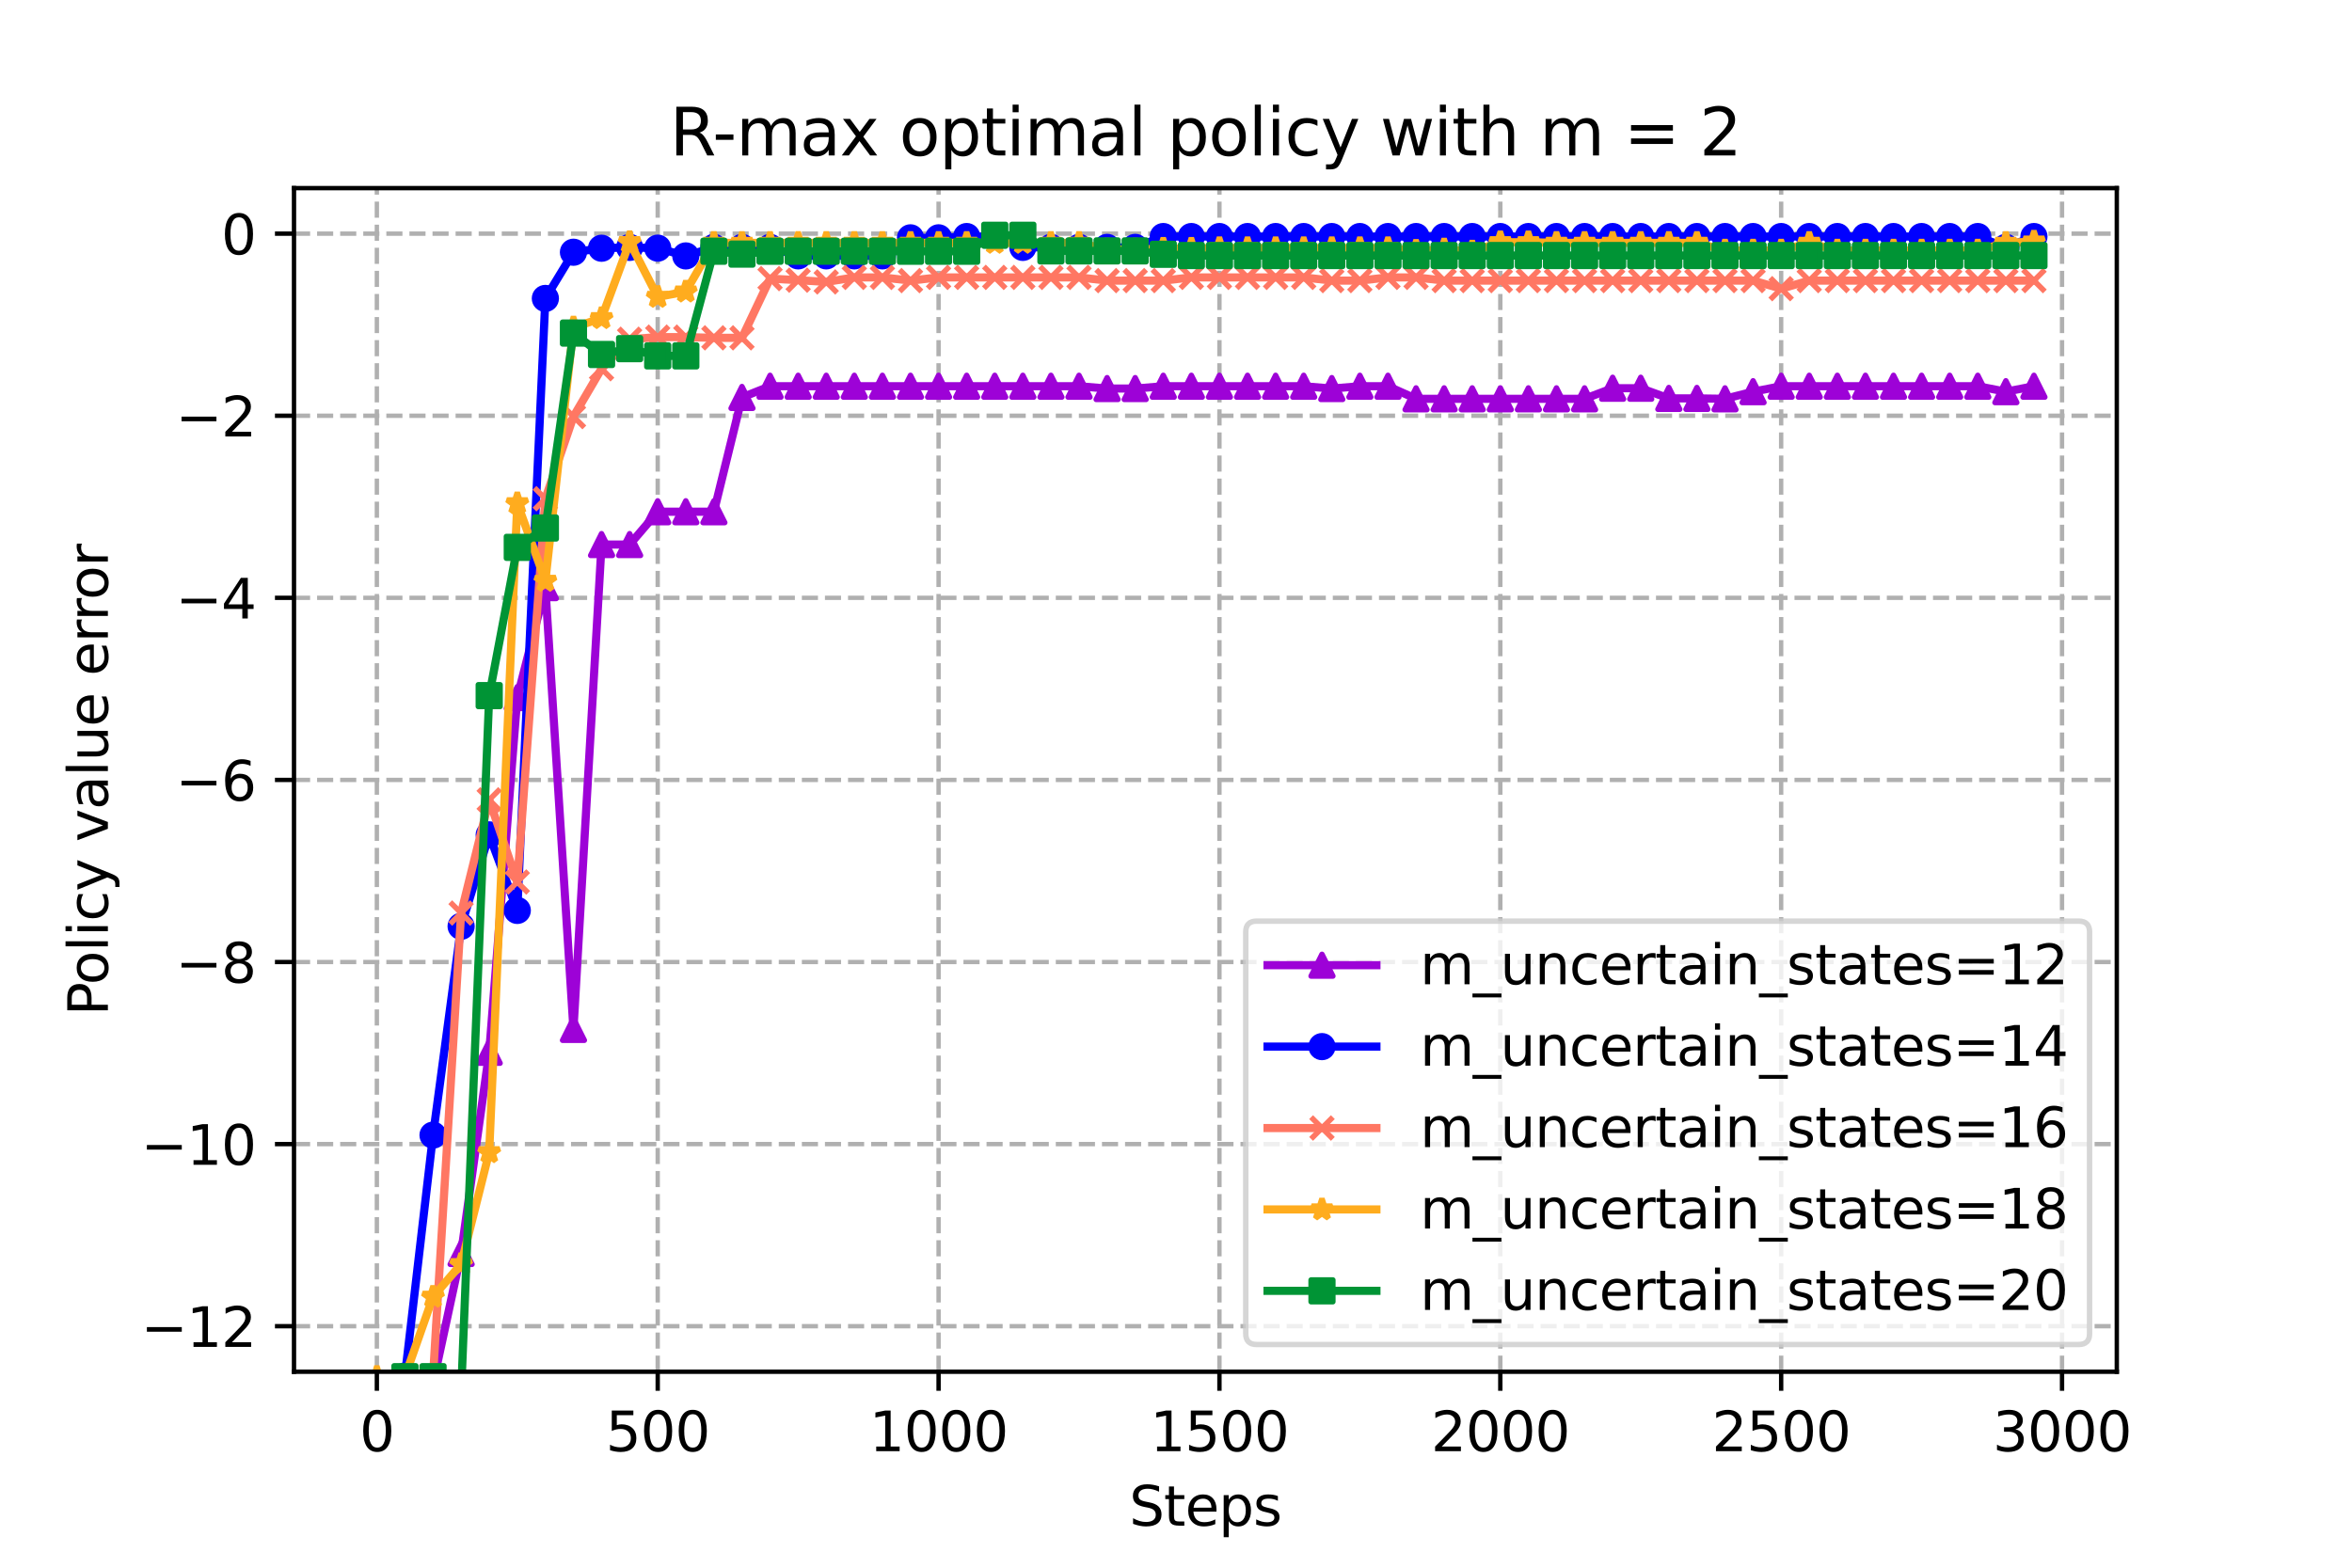 <?xml version="1.0" encoding="utf-8" standalone="no"?>
<!DOCTYPE svg PUBLIC "-//W3C//DTD SVG 1.1//EN"
  "http://www.w3.org/Graphics/SVG/1.1/DTD/svg11.dtd">
<svg xmlns:xlink="http://www.w3.org/1999/xlink" width="432pt" height="288pt" viewBox="0 0 432 288" xmlns="http://www.w3.org/2000/svg" version="1.1">
 <defs>
  <style type="text/css">*{stroke-linejoin: round; stroke-linecap: butt}</style>
 </defs>
 <g id="figure_1">
  <g id="patch_1">
   <path d="M 0 288 
L 432 288 
L 432 0 
L 0 0 
z
" style="fill: #ffffff"/>
  </g>
  <g id="axes_1">
   <g id="patch_2">
    <path d="M 54 252 
L 388.8 252 
L 388.8 34.56 
L 54 34.56 
z
" style="fill: #ffffff"/>
   </g>
   <g id="PolyCollection_1">
    <defs>
     <path id="mabd9387d6d" d="M 69.218 -25.361 
L 69.218 -25.361 
L 74.377 -34.659 
L 79.536 -33.826 
L 84.694 -57.728 
L 89.853 -94.682 
L 95.012 -159.842 
L 100.17 -180.052 
L 105.329 -98.887 
L 110.488 -187.959 
L 115.647 -187.959 
L 120.805 -193.991 
L 125.964 -193.991 
L 131.123 -193.991 
L 136.281 -214.99 
L 141.44 -217.047 
L 146.599 -217.047 
L 151.757 -217.047 
L 156.916 -217.047 
L 162.075 -217.047 
L 167.234 -217.047 
L 172.392 -217.047 
L 177.551 -217.047 
L 182.71 -217.047 
L 187.868 -217.047 
L 193.027 -217.047 
L 198.186 -217.047 
L 203.345 -216.618 
L 208.503 -216.618 
L 213.662 -217.047 
L 218.821 -217.047 
L 223.979 -217.047 
L 229.138 -217.047 
L 234.297 -217.047 
L 239.455 -217.047 
L 244.614 -216.618 
L 249.773 -217.047 
L 254.932 -217.047 
L 260.09 -214.737 
L 265.249 -214.737 
L 270.408 -214.737 
L 275.566 -214.737 
L 280.725 -214.737 
L 285.884 -214.737 
L 291.043 -214.737 
L 296.201 -216.681 
L 301.36 -216.681 
L 306.519 -214.81 
L 311.677 -214.81 
L 316.836 -214.737 
L 321.995 -216.046 
L 327.153 -217.047 
L 332.312 -217.047 
L 337.471 -217.047 
L 342.63 -217.047 
L 347.788 -217.047 
L 352.947 -217.047 
L 358.106 -217.047 
L 363.264 -217.047 
L 368.423 -216.046 
L 373.582 -217.047 
L 373.582 -217.047 
L 373.582 -217.047 
L 368.423 -216.046 
L 363.264 -217.047 
L 358.106 -217.047 
L 352.947 -217.047 
L 347.788 -217.047 
L 342.63 -217.047 
L 337.471 -217.047 
L 332.312 -217.047 
L 327.153 -217.047 
L 321.995 -216.046 
L 316.836 -214.737 
L 311.677 -214.81 
L 306.519 -214.81 
L 301.36 -216.681 
L 296.201 -216.681 
L 291.043 -214.737 
L 285.884 -214.737 
L 280.725 -214.737 
L 275.566 -214.737 
L 270.408 -214.737 
L 265.249 -214.737 
L 260.09 -214.737 
L 254.932 -217.047 
L 249.773 -217.047 
L 244.614 -216.618 
L 239.455 -217.047 
L 234.297 -217.047 
L 229.138 -217.047 
L 223.979 -217.047 
L 218.821 -217.047 
L 213.662 -217.047 
L 208.503 -216.618 
L 203.345 -216.618 
L 198.186 -217.047 
L 193.027 -217.047 
L 187.868 -217.047 
L 182.71 -217.047 
L 177.551 -217.047 
L 172.392 -217.047 
L 167.234 -217.047 
L 162.075 -217.047 
L 156.916 -217.047 
L 151.757 -217.047 
L 146.599 -217.047 
L 141.44 -217.047 
L 136.281 -214.99 
L 131.123 -193.991 
L 125.964 -193.991 
L 120.805 -193.991 
L 115.647 -187.959 
L 110.488 -187.959 
L 105.329 -98.887 
L 100.17 -180.052 
L 95.012 -159.842 
L 89.853 -94.682 
L 84.694 -57.728 
L 79.536 -33.826 
L 74.377 -34.659 
L 69.218 -25.361 
z
" style="stroke: #9d02d7; stroke-opacity: 0.2"/>
    </defs>
    <g clip-path="url(#p695f4f5f57)">
     <use xlink:href="#mabd9387d6d" x="0" y="288" style="fill: #9d02d7; fill-opacity: 0.2; stroke: #9d02d7; stroke-opacity: 0.2"/>
    </g>
   </g>
   <g id="PolyCollection_2">
    <defs>
     <path id="mb60f188ba6" d="M 69.218 -32.558 
L 69.218 -32.558 
L 74.377 -35.202 
L 79.536 -79.463 
L 84.694 -117.828 
L 89.853 -134.628 
L 95.012 -120.747 
L 100.17 -233.174 
L 105.329 -241.662 
L 110.488 -242.397 
L 115.647 -242.553 
L 120.805 -242.413 
L 125.964 -240.985 
L 131.123 -242.553 
L 136.281 -242.552 
L 141.44 -242.552 
L 146.599 -240.998 
L 151.757 -240.998 
L 156.916 -240.998 
L 162.075 -240.998 
L 167.234 -244.305 
L 172.392 -244.305 
L 177.551 -244.544 
L 182.71 -244.545 
L 187.868 -242.552 
L 193.027 -242.553 
L 198.186 -242.552 
L 203.345 -242.552 
L 208.503 -242.552 
L 213.662 -244.545 
L 218.821 -244.545 
L 223.979 -244.545 
L 229.138 -244.545 
L 234.297 -244.545 
L 239.455 -244.545 
L 244.614 -244.545 
L 249.773 -244.545 
L 254.932 -244.545 
L 260.09 -244.545 
L 265.249 -244.545 
L 270.408 -244.545 
L 275.566 -244.545 
L 280.725 -244.545 
L 285.884 -244.545 
L 291.043 -244.545 
L 296.201 -244.545 
L 301.36 -244.545 
L 306.519 -244.545 
L 311.677 -244.545 
L 316.836 -244.545 
L 321.995 -244.545 
L 327.153 -244.545 
L 332.312 -244.545 
L 337.471 -244.545 
L 342.63 -244.545 
L 347.788 -244.545 
L 352.947 -244.545 
L 358.106 -244.545 
L 363.264 -244.545 
L 368.423 -242.553 
L 373.582 -244.545 
L 373.582 -244.545 
L 373.582 -244.545 
L 368.423 -242.553 
L 363.264 -244.545 
L 358.106 -244.545 
L 352.947 -244.545 
L 347.788 -244.545 
L 342.63 -244.545 
L 337.471 -244.545 
L 332.312 -244.545 
L 327.153 -244.545 
L 321.995 -244.545 
L 316.836 -244.545 
L 311.677 -244.545 
L 306.519 -244.545 
L 301.36 -244.545 
L 296.201 -244.545 
L 291.043 -244.545 
L 285.884 -244.545 
L 280.725 -244.545 
L 275.566 -244.545 
L 270.408 -244.545 
L 265.249 -244.545 
L 260.09 -244.545 
L 254.932 -244.545 
L 249.773 -244.545 
L 244.614 -244.545 
L 239.455 -244.545 
L 234.297 -244.545 
L 229.138 -244.545 
L 223.979 -244.545 
L 218.821 -244.545 
L 213.662 -244.545 
L 208.503 -242.552 
L 203.345 -242.552 
L 198.186 -242.552 
L 193.027 -242.553 
L 187.868 -242.552 
L 182.71 -244.545 
L 177.551 -244.544 
L 172.392 -244.305 
L 167.234 -244.305 
L 162.075 -240.998 
L 156.916 -240.998 
L 151.757 -240.998 
L 146.599 -240.998 
L 141.44 -242.552 
L 136.281 -242.552 
L 131.123 -242.553 
L 125.964 -240.985 
L 120.805 -242.413 
L 115.647 -242.553 
L 110.488 -242.397 
L 105.329 -241.662 
L 100.17 -233.174 
L 95.012 -120.747 
L 89.853 -134.628 
L 84.694 -117.828 
L 79.536 -79.463 
L 74.377 -35.202 
L 69.218 -32.558 
z
" style="stroke: #0000ff; stroke-opacity: 0.2"/>
    </defs>
    <g clip-path="url(#p695f4f5f57)">
     <use xlink:href="#mb60f188ba6" x="0" y="288" style="fill: #0000ff; fill-opacity: 0.2; stroke: #0000ff; stroke-opacity: 0.2"/>
    </g>
   </g>
   <g id="PolyCollection_3">
    <defs>
     <path id="m1fced88743" d="M 69.218 -24.733 
L 69.218 -24.733 
L 74.377 -35.091 
L 79.536 -35.091 
L 84.694 -120.263 
L 89.853 -141.064 
L 95.012 -125.963 
L 100.17 -196.38 
L 105.329 -211.47 
L 110.488 -220.256 
L 115.647 -225.683 
L 120.805 -226.071 
L 125.964 -226.071 
L 131.123 -225.936 
L 136.281 -225.936 
L 141.44 -236.814 
L 146.599 -236.529 
L 151.757 -236.208 
L 156.916 -237.039 
L 162.075 -237.039 
L 167.234 -236.452 
L 172.392 -237.039 
L 177.551 -237.039 
L 182.71 -237.039 
L 187.868 -237.039 
L 193.027 -237.039 
L 198.186 -237.039 
L 203.345 -236.452 
L 208.503 -236.452 
L 213.662 -236.452 
L 218.821 -237.039 
L 223.979 -237.039 
L 229.138 -237.039 
L 234.297 -237.039 
L 239.455 -237.039 
L 244.614 -236.452 
L 249.773 -236.452 
L 254.932 -237.039 
L 260.09 -237.039 
L 265.249 -236.452 
L 270.408 -236.452 
L 275.566 -236.452 
L 280.725 -236.452 
L 285.884 -236.452 
L 291.043 -236.452 
L 296.201 -236.452 
L 301.36 -236.452 
L 306.519 -236.452 
L 311.677 -236.452 
L 316.836 -236.452 
L 321.995 -236.452 
L 327.153 -234.968 
L 332.312 -236.452 
L 337.471 -236.452 
L 342.63 -236.452 
L 347.788 -236.452 
L 352.947 -236.452 
L 358.106 -236.452 
L 363.264 -236.452 
L 368.423 -236.452 
L 373.582 -236.452 
L 373.582 -236.452 
L 373.582 -236.452 
L 368.423 -236.452 
L 363.264 -236.452 
L 358.106 -236.452 
L 352.947 -236.452 
L 347.788 -236.452 
L 342.63 -236.452 
L 337.471 -236.452 
L 332.312 -236.452 
L 327.153 -234.968 
L 321.995 -236.452 
L 316.836 -236.452 
L 311.677 -236.452 
L 306.519 -236.452 
L 301.36 -236.452 
L 296.201 -236.452 
L 291.043 -236.452 
L 285.884 -236.452 
L 280.725 -236.452 
L 275.566 -236.452 
L 270.408 -236.452 
L 265.249 -236.452 
L 260.09 -237.039 
L 254.932 -237.039 
L 249.773 -236.452 
L 244.614 -236.452 
L 239.455 -237.039 
L 234.297 -237.039 
L 229.138 -237.039 
L 223.979 -237.039 
L 218.821 -237.039 
L 213.662 -236.452 
L 208.503 -236.452 
L 203.345 -236.452 
L 198.186 -237.039 
L 193.027 -237.039 
L 187.868 -237.039 
L 182.71 -237.039 
L 177.551 -237.039 
L 172.392 -237.039 
L 167.234 -236.452 
L 162.075 -237.039 
L 156.916 -237.039 
L 151.757 -236.208 
L 146.599 -236.529 
L 141.44 -236.814 
L 136.281 -225.936 
L 131.123 -225.936 
L 125.964 -226.071 
L 120.805 -226.071 
L 115.647 -225.683 
L 110.488 -220.256 
L 105.329 -211.47 
L 100.17 -196.38 
L 95.012 -125.963 
L 89.853 -141.064 
L 84.694 -120.263 
L 79.536 -35.091 
L 74.377 -35.091 
L 69.218 -24.733 
z
" style="stroke: #ff7763; stroke-opacity: 0.2"/>
    </defs>
    <g clip-path="url(#p695f4f5f57)">
     <use xlink:href="#m1fced88743" x="0" y="288" style="fill: #ff7763; fill-opacity: 0.2; stroke: #ff7763; stroke-opacity: 0.2"/>
    </g>
   </g>
   <g id="PolyCollection_4">
    <defs>
     <path id="mbc468f57e6" d="M 69.218 -35.045 
L 69.218 -35.045 
L 74.377 -35.076 
L 79.536 -49.77 
L 84.694 -55.762 
L 89.853 -76.317 
L 95.012 -195.544 
L 100.17 -181.285 
L 105.329 -227.841 
L 110.488 -229.545 
L 115.647 -243.516 
L 120.805 -233.449 
L 125.964 -234.429 
L 131.123 -243.386 
L 136.281 -243.386 
L 141.44 -243.387 
L 146.599 -243.387 
L 151.757 -243.386 
L 156.916 -243.387 
L 162.075 -243.386 
L 167.234 -243.387 
L 172.392 -243.386 
L 177.551 -243.387 
L 182.71 -243.386 
L 187.868 -243.386 
L 193.027 -243.386 
L 198.186 -243.386 
L 203.345 -242.173 
L 208.503 -242.173 
L 213.662 -242.312 
L 218.821 -242.312 
L 223.979 -242.412 
L 229.138 -242.412 
L 234.297 -242.413 
L 239.455 -242.412 
L 244.614 -242.412 
L 249.773 -242.413 
L 254.932 -242.413 
L 260.09 -241.937 
L 265.249 -242.172 
L 270.408 -241.795 
L 275.566 -243.499 
L 280.725 -243.499 
L 285.884 -243.386 
L 291.043 -243.387 
L 296.201 -243.387 
L 301.36 -243.386 
L 306.519 -243.387 
L 311.677 -243.386 
L 316.836 -241.978 
L 321.995 -241.977 
L 327.153 -241.977 
L 332.312 -243.387 
L 337.471 -241.977 
L 342.63 -241.977 
L 347.788 -241.977 
L 352.947 -241.978 
L 358.106 -241.978 
L 363.264 -241.977 
L 368.423 -243.387 
L 373.582 -243.613 
L 373.582 -243.613 
L 373.582 -243.613 
L 368.423 -243.387 
L 363.264 -241.977 
L 358.106 -241.978 
L 352.947 -241.978 
L 347.788 -241.977 
L 342.63 -241.977 
L 337.471 -241.977 
L 332.312 -243.387 
L 327.153 -241.977 
L 321.995 -241.977 
L 316.836 -241.978 
L 311.677 -243.386 
L 306.519 -243.387 
L 301.36 -243.386 
L 296.201 -243.387 
L 291.043 -243.387 
L 285.884 -243.386 
L 280.725 -243.499 
L 275.566 -243.499 
L 270.408 -241.795 
L 265.249 -242.172 
L 260.09 -241.937 
L 254.932 -242.413 
L 249.773 -242.413 
L 244.614 -242.412 
L 239.455 -242.412 
L 234.297 -242.413 
L 229.138 -242.412 
L 223.979 -242.412 
L 218.821 -242.312 
L 213.662 -242.312 
L 208.503 -242.173 
L 203.345 -242.173 
L 198.186 -243.386 
L 193.027 -243.386 
L 187.868 -243.386 
L 182.71 -243.386 
L 177.551 -243.387 
L 172.392 -243.386 
L 167.234 -243.387 
L 162.075 -243.386 
L 156.916 -243.387 
L 151.757 -243.386 
L 146.599 -243.387 
L 141.44 -243.387 
L 136.281 -243.386 
L 131.123 -243.386 
L 125.964 -234.429 
L 120.805 -233.449 
L 115.647 -243.516 
L 110.488 -229.545 
L 105.329 -227.841 
L 100.17 -181.285 
L 95.012 -195.544 
L 89.853 -76.317 
L 84.694 -55.762 
L 79.536 -49.77 
L 74.377 -35.076 
L 69.218 -35.045 
z
" style="stroke: #ffac1e; stroke-opacity: 0.2"/>
    </defs>
    <g clip-path="url(#p695f4f5f57)">
     <use xlink:href="#mbc468f57e6" x="0" y="288" style="fill: #ffac1e; fill-opacity: 0.2; stroke: #ffac1e; stroke-opacity: 0.2"/>
    </g>
   </g>
   <g id="PolyCollection_5">
    <defs>
     <path id="ma895eddb82" d="M 69.218 -32.895 
L 69.218 -32.895 
L 74.377 -35.084 
L 79.536 -35.085 
L 84.694 -32.005 
L 89.853 -160.207 
L 95.012 -187.446 
L 100.17 -190.999 
L 105.329 -226.811 
L 110.488 -222.876 
L 115.647 -223.952 
L 120.805 -222.623 
L 125.964 -222.623 
L 131.123 -241.846 
L 136.281 -241.317 
L 141.44 -241.846 
L 146.599 -241.846 
L 151.757 -241.846 
L 156.916 -241.846 
L 162.075 -241.846 
L 167.234 -241.846 
L 172.392 -241.846 
L 177.551 -241.846 
L 182.71 -244.779 
L 187.868 -244.779 
L 193.027 -241.908 
L 198.186 -241.908 
L 203.345 -241.908 
L 208.503 -241.908 
L 213.662 -241.287 
L 218.821 -241.052 
L 223.979 -241.052 
L 229.138 -241.052 
L 234.297 -241.052 
L 239.455 -241.052 
L 244.614 -241.052 
L 249.773 -241.052 
L 254.932 -241.052 
L 260.09 -241.052 
L 265.249 -241.052 
L 270.408 -241.052 
L 275.566 -241.052 
L 280.725 -241.052 
L 285.884 -241.052 
L 291.043 -241.052 
L 296.201 -241.052 
L 301.36 -241.052 
L 306.519 -241.052 
L 311.677 -241.052 
L 316.836 -241.052 
L 321.995 -241.052 
L 327.153 -241.052 
L 332.312 -241.052 
L 337.471 -241.052 
L 342.63 -241.052 
L 347.788 -241.052 
L 352.947 -241.052 
L 358.106 -241.052 
L 363.264 -241.052 
L 368.423 -241.052 
L 373.582 -241.052 
L 373.582 -241.052 
L 373.582 -241.052 
L 368.423 -241.052 
L 363.264 -241.052 
L 358.106 -241.052 
L 352.947 -241.052 
L 347.788 -241.052 
L 342.63 -241.052 
L 337.471 -241.052 
L 332.312 -241.052 
L 327.153 -241.052 
L 321.995 -241.052 
L 316.836 -241.052 
L 311.677 -241.052 
L 306.519 -241.052 
L 301.36 -241.052 
L 296.201 -241.052 
L 291.043 -241.052 
L 285.884 -241.052 
L 280.725 -241.052 
L 275.566 -241.052 
L 270.408 -241.052 
L 265.249 -241.052 
L 260.09 -241.052 
L 254.932 -241.052 
L 249.773 -241.052 
L 244.614 -241.052 
L 239.455 -241.052 
L 234.297 -241.052 
L 229.138 -241.052 
L 223.979 -241.052 
L 218.821 -241.052 
L 213.662 -241.287 
L 208.503 -241.908 
L 203.345 -241.908 
L 198.186 -241.908 
L 193.027 -241.908 
L 187.868 -244.779 
L 182.71 -244.779 
L 177.551 -241.846 
L 172.392 -241.846 
L 167.234 -241.846 
L 162.075 -241.846 
L 156.916 -241.846 
L 151.757 -241.846 
L 146.599 -241.846 
L 141.44 -241.846 
L 136.281 -241.317 
L 131.123 -241.846 
L 125.964 -222.623 
L 120.805 -222.623 
L 115.647 -223.952 
L 110.488 -222.876 
L 105.329 -226.811 
L 100.17 -190.999 
L 95.012 -187.446 
L 89.853 -160.207 
L 84.694 -32.005 
L 79.536 -35.085 
L 74.377 -35.084 
L 69.218 -32.895 
z
" style="stroke: #009435; stroke-opacity: 0.2"/>
    </defs>
    <g clip-path="url(#p695f4f5f57)">
     <use xlink:href="#ma895eddb82" x="0" y="288" style="fill: #009435; fill-opacity: 0.2; stroke: #009435; stroke-opacity: 0.2"/>
    </g>
   </g>
   <g id="matplotlib.axis_1">
    <g id="xtick_1">
     <g id="line2d_1">
      <path d="M 69.218 252 
L 69.218 34.56 
" clip-path="url(#p695f4f5f57)" style="fill: none; stroke-dasharray: 2.96,1.28; stroke-dashoffset: 0; stroke: #b0b0b0; stroke-width: 0.8"/>
     </g>
     <g id="line2d_2">
      <defs>
       <path id="mc0e3b945f3" d="M 0 0 
L 0 3.5 
" style="stroke: #000000; stroke-width: 0.8"/>
      </defs>
      <g>
       <use xlink:href="#mc0e3b945f3" x="69.218" y="252" style="stroke: #000000; stroke-width: 0.8"/>
      </g>
     </g>
     <g id="text_1">
      <!-- 0 -->
      <g transform="translate(66.037 266.598)scale(0.1 -0.1)">
       <defs>
        <path id="DejaVuSans-30" d="M 2034 4250 
Q 1547 4250 1301 3770 
Q 1056 3291 1056 2328 
Q 1056 1369 1301 889 
Q 1547 409 2034 409 
Q 2525 409 2770 889 
Q 3016 1369 3016 2328 
Q 3016 3291 2770 3770 
Q 2525 4250 2034 4250 
z
M 2034 4750 
Q 2819 4750 3233 4129 
Q 3647 3509 3647 2328 
Q 3647 1150 3233 529 
Q 2819 -91 2034 -91 
Q 1250 -91 836 529 
Q 422 1150 422 2328 
Q 422 3509 836 4129 
Q 1250 4750 2034 4750 
z
" transform="scale(0.016)"/>
       </defs>
       <use xlink:href="#DejaVuSans-30"/>
      </g>
     </g>
    </g>
    <g id="xtick_2">
     <g id="line2d_3">
      <path d="M 120.805 252 
L 120.805 34.56 
" clip-path="url(#p695f4f5f57)" style="fill: none; stroke-dasharray: 2.96,1.28; stroke-dashoffset: 0; stroke: #b0b0b0; stroke-width: 0.8"/>
     </g>
     <g id="line2d_4">
      <g>
       <use xlink:href="#mc0e3b945f3" x="120.805" y="252" style="stroke: #000000; stroke-width: 0.8"/>
      </g>
     </g>
     <g id="text_2">
      <!-- 500 -->
      <g transform="translate(111.261 266.598)scale(0.1 -0.1)">
       <defs>
        <path id="DejaVuSans-35" d="M 691 4666 
L 3169 4666 
L 3169 4134 
L 1269 4134 
L 1269 2991 
Q 1406 3038 1543 3061 
Q 1681 3084 1819 3084 
Q 2600 3084 3056 2656 
Q 3513 2228 3513 1497 
Q 3513 744 3044 326 
Q 2575 -91 1722 -91 
Q 1428 -91 1123 -41 
Q 819 9 494 109 
L 494 744 
Q 775 591 1075 516 
Q 1375 441 1709 441 
Q 2250 441 2565 725 
Q 2881 1009 2881 1497 
Q 2881 1984 2565 2268 
Q 2250 2553 1709 2553 
Q 1456 2553 1204 2497 
Q 953 2441 691 2322 
L 691 4666 
z
" transform="scale(0.016)"/>
       </defs>
       <use xlink:href="#DejaVuSans-35"/>
       <use xlink:href="#DejaVuSans-30" x="63.623"/>
       <use xlink:href="#DejaVuSans-30" x="127.246"/>
      </g>
     </g>
    </g>
    <g id="xtick_3">
     <g id="line2d_5">
      <path d="M 172.392 252 
L 172.392 34.56 
" clip-path="url(#p695f4f5f57)" style="fill: none; stroke-dasharray: 2.96,1.28; stroke-dashoffset: 0; stroke: #b0b0b0; stroke-width: 0.8"/>
     </g>
     <g id="line2d_6">
      <g>
       <use xlink:href="#mc0e3b945f3" x="172.392" y="252" style="stroke: #000000; stroke-width: 0.8"/>
      </g>
     </g>
     <g id="text_3">
      <!-- 1000 -->
      <g transform="translate(159.667 266.598)scale(0.1 -0.1)">
       <defs>
        <path id="DejaVuSans-31" d="M 794 531 
L 1825 531 
L 1825 4091 
L 703 3866 
L 703 4441 
L 1819 4666 
L 2450 4666 
L 2450 531 
L 3481 531 
L 3481 0 
L 794 0 
L 794 531 
z
" transform="scale(0.016)"/>
       </defs>
       <use xlink:href="#DejaVuSans-31"/>
       <use xlink:href="#DejaVuSans-30" x="63.623"/>
       <use xlink:href="#DejaVuSans-30" x="127.246"/>
       <use xlink:href="#DejaVuSans-30" x="190.869"/>
      </g>
     </g>
    </g>
    <g id="xtick_4">
     <g id="line2d_7">
      <path d="M 223.979 252 
L 223.979 34.56 
" clip-path="url(#p695f4f5f57)" style="fill: none; stroke-dasharray: 2.96,1.28; stroke-dashoffset: 0; stroke: #b0b0b0; stroke-width: 0.8"/>
     </g>
     <g id="line2d_8">
      <g>
       <use xlink:href="#mc0e3b945f3" x="223.979" y="252" style="stroke: #000000; stroke-width: 0.8"/>
      </g>
     </g>
     <g id="text_4">
      <!-- 1500 -->
      <g transform="translate(211.254 266.598)scale(0.1 -0.1)">
       <use xlink:href="#DejaVuSans-31"/>
       <use xlink:href="#DejaVuSans-35" x="63.623"/>
       <use xlink:href="#DejaVuSans-30" x="127.246"/>
       <use xlink:href="#DejaVuSans-30" x="190.869"/>
      </g>
     </g>
    </g>
    <g id="xtick_5">
     <g id="line2d_9">
      <path d="M 275.566 252 
L 275.566 34.56 
" clip-path="url(#p695f4f5f57)" style="fill: none; stroke-dasharray: 2.96,1.28; stroke-dashoffset: 0; stroke: #b0b0b0; stroke-width: 0.8"/>
     </g>
     <g id="line2d_10">
      <g>
       <use xlink:href="#mc0e3b945f3" x="275.566" y="252" style="stroke: #000000; stroke-width: 0.8"/>
      </g>
     </g>
     <g id="text_5">
      <!-- 2000 -->
      <g transform="translate(262.841 266.598)scale(0.1 -0.1)">
       <defs>
        <path id="DejaVuSans-32" d="M 1228 531 
L 3431 531 
L 3431 0 
L 469 0 
L 469 531 
Q 828 903 1448 1529 
Q 2069 2156 2228 2338 
Q 2531 2678 2651 2914 
Q 2772 3150 2772 3378 
Q 2772 3750 2511 3984 
Q 2250 4219 1831 4219 
Q 1534 4219 1204 4116 
Q 875 4013 500 3803 
L 500 4441 
Q 881 4594 1212 4672 
Q 1544 4750 1819 4750 
Q 2544 4750 2975 4387 
Q 3406 4025 3406 3419 
Q 3406 3131 3298 2873 
Q 3191 2616 2906 2266 
Q 2828 2175 2409 1742 
Q 1991 1309 1228 531 
z
" transform="scale(0.016)"/>
       </defs>
       <use xlink:href="#DejaVuSans-32"/>
       <use xlink:href="#DejaVuSans-30" x="63.623"/>
       <use xlink:href="#DejaVuSans-30" x="127.246"/>
       <use xlink:href="#DejaVuSans-30" x="190.869"/>
      </g>
     </g>
    </g>
    <g id="xtick_6">
     <g id="line2d_11">
      <path d="M 327.153 252 
L 327.153 34.56 
" clip-path="url(#p695f4f5f57)" style="fill: none; stroke-dasharray: 2.96,1.28; stroke-dashoffset: 0; stroke: #b0b0b0; stroke-width: 0.8"/>
     </g>
     <g id="line2d_12">
      <g>
       <use xlink:href="#mc0e3b945f3" x="327.153" y="252" style="stroke: #000000; stroke-width: 0.8"/>
      </g>
     </g>
     <g id="text_6">
      <!-- 2500 -->
      <g transform="translate(314.428 266.598)scale(0.1 -0.1)">
       <use xlink:href="#DejaVuSans-32"/>
       <use xlink:href="#DejaVuSans-35" x="63.623"/>
       <use xlink:href="#DejaVuSans-30" x="127.246"/>
       <use xlink:href="#DejaVuSans-30" x="190.869"/>
      </g>
     </g>
    </g>
    <g id="xtick_7">
     <g id="line2d_13">
      <path d="M 378.741 252 
L 378.741 34.56 
" clip-path="url(#p695f4f5f57)" style="fill: none; stroke-dasharray: 2.96,1.28; stroke-dashoffset: 0; stroke: #b0b0b0; stroke-width: 0.8"/>
     </g>
     <g id="line2d_14">
      <g>
       <use xlink:href="#mc0e3b945f3" x="378.741" y="252" style="stroke: #000000; stroke-width: 0.8"/>
      </g>
     </g>
     <g id="text_7">
      <!-- 3000 -->
      <g transform="translate(366.016 266.598)scale(0.1 -0.1)">
       <defs>
        <path id="DejaVuSans-33" d="M 2597 2516 
Q 3050 2419 3304 2112 
Q 3559 1806 3559 1356 
Q 3559 666 3084 287 
Q 2609 -91 1734 -91 
Q 1441 -91 1130 -33 
Q 819 25 488 141 
L 488 750 
Q 750 597 1062 519 
Q 1375 441 1716 441 
Q 2309 441 2620 675 
Q 2931 909 2931 1356 
Q 2931 1769 2642 2001 
Q 2353 2234 1838 2234 
L 1294 2234 
L 1294 2753 
L 1863 2753 
Q 2328 2753 2575 2939 
Q 2822 3125 2822 3475 
Q 2822 3834 2567 4026 
Q 2313 4219 1838 4219 
Q 1578 4219 1281 4162 
Q 984 4106 628 3988 
L 628 4550 
Q 988 4650 1302 4700 
Q 1616 4750 1894 4750 
Q 2613 4750 3031 4423 
Q 3450 4097 3450 3541 
Q 3450 3153 3228 2886 
Q 3006 2619 2597 2516 
z
" transform="scale(0.016)"/>
       </defs>
       <use xlink:href="#DejaVuSans-33"/>
       <use xlink:href="#DejaVuSans-30" x="63.623"/>
       <use xlink:href="#DejaVuSans-30" x="127.246"/>
       <use xlink:href="#DejaVuSans-30" x="190.869"/>
      </g>
     </g>
    </g>
    <g id="text_8">
     <!-- Steps -->
     <g transform="translate(207.41 280.277)scale(0.1 -0.1)">
      <defs>
       <path id="DejaVuSans-53" d="M 3425 4513 
L 3425 3897 
Q 3066 4069 2747 4153 
Q 2428 4238 2131 4238 
Q 1616 4238 1336 4038 
Q 1056 3838 1056 3469 
Q 1056 3159 1242 3001 
Q 1428 2844 1947 2747 
L 2328 2669 
Q 3034 2534 3370 2195 
Q 3706 1856 3706 1288 
Q 3706 609 3251 259 
Q 2797 -91 1919 -91 
Q 1588 -91 1214 -16 
Q 841 59 441 206 
L 441 856 
Q 825 641 1194 531 
Q 1563 422 1919 422 
Q 2459 422 2753 634 
Q 3047 847 3047 1241 
Q 3047 1584 2836 1778 
Q 2625 1972 2144 2069 
L 1759 2144 
Q 1053 2284 737 2584 
Q 422 2884 422 3419 
Q 422 4038 858 4394 
Q 1294 4750 2059 4750 
Q 2388 4750 2728 4690 
Q 3069 4631 3425 4513 
z
" transform="scale(0.016)"/>
       <path id="DejaVuSans-74" d="M 1172 4494 
L 1172 3500 
L 2356 3500 
L 2356 3053 
L 1172 3053 
L 1172 1153 
Q 1172 725 1289 603 
Q 1406 481 1766 481 
L 2356 481 
L 2356 0 
L 1766 0 
Q 1100 0 847 248 
Q 594 497 594 1153 
L 594 3053 
L 172 3053 
L 172 3500 
L 594 3500 
L 594 4494 
L 1172 4494 
z
" transform="scale(0.016)"/>
       <path id="DejaVuSans-65" d="M 3597 1894 
L 3597 1613 
L 953 1613 
Q 991 1019 1311 708 
Q 1631 397 2203 397 
Q 2534 397 2845 478 
Q 3156 559 3463 722 
L 3463 178 
Q 3153 47 2828 -22 
Q 2503 -91 2169 -91 
Q 1331 -91 842 396 
Q 353 884 353 1716 
Q 353 2575 817 3079 
Q 1281 3584 2069 3584 
Q 2775 3584 3186 3129 
Q 3597 2675 3597 1894 
z
M 3022 2063 
Q 3016 2534 2758 2815 
Q 2500 3097 2075 3097 
Q 1594 3097 1305 2825 
Q 1016 2553 972 2059 
L 3022 2063 
z
" transform="scale(0.016)"/>
       <path id="DejaVuSans-70" d="M 1159 525 
L 1159 -1331 
L 581 -1331 
L 581 3500 
L 1159 3500 
L 1159 2969 
Q 1341 3281 1617 3432 
Q 1894 3584 2278 3584 
Q 2916 3584 3314 3078 
Q 3713 2572 3713 1747 
Q 3713 922 3314 415 
Q 2916 -91 2278 -91 
Q 1894 -91 1617 61 
Q 1341 213 1159 525 
z
M 3116 1747 
Q 3116 2381 2855 2742 
Q 2594 3103 2138 3103 
Q 1681 3103 1420 2742 
Q 1159 2381 1159 1747 
Q 1159 1113 1420 752 
Q 1681 391 2138 391 
Q 2594 391 2855 752 
Q 3116 1113 3116 1747 
z
" transform="scale(0.016)"/>
       <path id="DejaVuSans-73" d="M 2834 3397 
L 2834 2853 
Q 2591 2978 2328 3040 
Q 2066 3103 1784 3103 
Q 1356 3103 1142 2972 
Q 928 2841 928 2578 
Q 928 2378 1081 2264 
Q 1234 2150 1697 2047 
L 1894 2003 
Q 2506 1872 2764 1633 
Q 3022 1394 3022 966 
Q 3022 478 2636 193 
Q 2250 -91 1575 -91 
Q 1294 -91 989 -36 
Q 684 19 347 128 
L 347 722 
Q 666 556 975 473 
Q 1284 391 1588 391 
Q 1994 391 2212 530 
Q 2431 669 2431 922 
Q 2431 1156 2273 1281 
Q 2116 1406 1581 1522 
L 1381 1569 
Q 847 1681 609 1914 
Q 372 2147 372 2553 
Q 372 3047 722 3315 
Q 1072 3584 1716 3584 
Q 2034 3584 2315 3537 
Q 2597 3491 2834 3397 
z
" transform="scale(0.016)"/>
      </defs>
      <use xlink:href="#DejaVuSans-53"/>
      <use xlink:href="#DejaVuSans-74" x="63.477"/>
      <use xlink:href="#DejaVuSans-65" x="102.686"/>
      <use xlink:href="#DejaVuSans-70" x="164.209"/>
      <use xlink:href="#DejaVuSans-73" x="227.686"/>
     </g>
    </g>
   </g>
   <g id="matplotlib.axis_2">
    <g id="ytick_1">
     <g id="line2d_15">
      <path d="M 54 243.637 
L 388.8 243.637 
" clip-path="url(#p695f4f5f57)" style="fill: none; stroke-dasharray: 2.96,1.28; stroke-dashoffset: 0; stroke: #b0b0b0; stroke-width: 0.8"/>
     </g>
     <g id="line2d_16">
      <defs>
       <path id="maa967f4166" d="M 0 0 
L -3.5 0 
" style="stroke: #000000; stroke-width: 0.8"/>
      </defs>
      <g>
       <use xlink:href="#maa967f4166" x="54" y="243.637" style="stroke: #000000; stroke-width: 0.8"/>
      </g>
     </g>
     <g id="text_9">
      <!-- −12 -->
      <g transform="translate(25.895 247.436)scale(0.1 -0.1)">
       <defs>
        <path id="DejaVuSans-2212" d="M 678 2272 
L 4684 2272 
L 4684 1741 
L 678 1741 
L 678 2272 
z
" transform="scale(0.016)"/>
       </defs>
       <use xlink:href="#DejaVuSans-2212"/>
       <use xlink:href="#DejaVuSans-31" x="83.789"/>
       <use xlink:href="#DejaVuSans-32" x="147.412"/>
      </g>
     </g>
    </g>
    <g id="ytick_2">
     <g id="line2d_17">
      <path d="M 54 210.185 
L 388.8 210.185 
" clip-path="url(#p695f4f5f57)" style="fill: none; stroke-dasharray: 2.96,1.28; stroke-dashoffset: 0; stroke: #b0b0b0; stroke-width: 0.8"/>
     </g>
     <g id="line2d_18">
      <g>
       <use xlink:href="#maa967f4166" x="54" y="210.185" style="stroke: #000000; stroke-width: 0.8"/>
      </g>
     </g>
     <g id="text_10">
      <!-- −10 -->
      <g transform="translate(25.895 213.984)scale(0.1 -0.1)">
       <use xlink:href="#DejaVuSans-2212"/>
       <use xlink:href="#DejaVuSans-31" x="83.789"/>
       <use xlink:href="#DejaVuSans-30" x="147.412"/>
      </g>
     </g>
    </g>
    <g id="ytick_3">
     <g id="line2d_19">
      <path d="M 54 176.732 
L 388.8 176.732 
" clip-path="url(#p695f4f5f57)" style="fill: none; stroke-dasharray: 2.96,1.28; stroke-dashoffset: 0; stroke: #b0b0b0; stroke-width: 0.8"/>
     </g>
     <g id="line2d_20">
      <g>
       <use xlink:href="#maa967f4166" x="54" y="176.732" style="stroke: #000000; stroke-width: 0.8"/>
      </g>
     </g>
     <g id="text_11">
      <!-- −8 -->
      <g transform="translate(32.258 180.532)scale(0.1 -0.1)">
       <defs>
        <path id="DejaVuSans-38" d="M 2034 2216 
Q 1584 2216 1326 1975 
Q 1069 1734 1069 1313 
Q 1069 891 1326 650 
Q 1584 409 2034 409 
Q 2484 409 2743 651 
Q 3003 894 3003 1313 
Q 3003 1734 2745 1975 
Q 2488 2216 2034 2216 
z
M 1403 2484 
Q 997 2584 770 2862 
Q 544 3141 544 3541 
Q 544 4100 942 4425 
Q 1341 4750 2034 4750 
Q 2731 4750 3128 4425 
Q 3525 4100 3525 3541 
Q 3525 3141 3298 2862 
Q 3072 2584 2669 2484 
Q 3125 2378 3379 2068 
Q 3634 1759 3634 1313 
Q 3634 634 3220 271 
Q 2806 -91 2034 -91 
Q 1263 -91 848 271 
Q 434 634 434 1313 
Q 434 1759 690 2068 
Q 947 2378 1403 2484 
z
M 1172 3481 
Q 1172 3119 1398 2916 
Q 1625 2713 2034 2713 
Q 2441 2713 2670 2916 
Q 2900 3119 2900 3481 
Q 2900 3844 2670 4047 
Q 2441 4250 2034 4250 
Q 1625 4250 1398 4047 
Q 1172 3844 1172 3481 
z
" transform="scale(0.016)"/>
       </defs>
       <use xlink:href="#DejaVuSans-2212"/>
       <use xlink:href="#DejaVuSans-38" x="83.789"/>
      </g>
     </g>
    </g>
    <g id="ytick_4">
     <g id="line2d_21">
      <path d="M 54 143.28 
L 388.8 143.28 
" clip-path="url(#p695f4f5f57)" style="fill: none; stroke-dasharray: 2.96,1.28; stroke-dashoffset: 0; stroke: #b0b0b0; stroke-width: 0.8"/>
     </g>
     <g id="line2d_22">
      <g>
       <use xlink:href="#maa967f4166" x="54" y="143.28" style="stroke: #000000; stroke-width: 0.8"/>
      </g>
     </g>
     <g id="text_12">
      <!-- −6 -->
      <g transform="translate(32.258 147.079)scale(0.1 -0.1)">
       <defs>
        <path id="DejaVuSans-36" d="M 2113 2584 
Q 1688 2584 1439 2293 
Q 1191 2003 1191 1497 
Q 1191 994 1439 701 
Q 1688 409 2113 409 
Q 2538 409 2786 701 
Q 3034 994 3034 1497 
Q 3034 2003 2786 2293 
Q 2538 2584 2113 2584 
z
M 3366 4563 
L 3366 3988 
Q 3128 4100 2886 4159 
Q 2644 4219 2406 4219 
Q 1781 4219 1451 3797 
Q 1122 3375 1075 2522 
Q 1259 2794 1537 2939 
Q 1816 3084 2150 3084 
Q 2853 3084 3261 2657 
Q 3669 2231 3669 1497 
Q 3669 778 3244 343 
Q 2819 -91 2113 -91 
Q 1303 -91 875 529 
Q 447 1150 447 2328 
Q 447 3434 972 4092 
Q 1497 4750 2381 4750 
Q 2619 4750 2861 4703 
Q 3103 4656 3366 4563 
z
" transform="scale(0.016)"/>
       </defs>
       <use xlink:href="#DejaVuSans-2212"/>
       <use xlink:href="#DejaVuSans-36" x="83.789"/>
      </g>
     </g>
    </g>
    <g id="ytick_5">
     <g id="line2d_23">
      <path d="M 54 109.828 
L 388.8 109.828 
" clip-path="url(#p695f4f5f57)" style="fill: none; stroke-dasharray: 2.96,1.28; stroke-dashoffset: 0; stroke: #b0b0b0; stroke-width: 0.8"/>
     </g>
     <g id="line2d_24">
      <g>
       <use xlink:href="#maa967f4166" x="54" y="109.828" style="stroke: #000000; stroke-width: 0.8"/>
      </g>
     </g>
     <g id="text_13">
      <!-- −4 -->
      <g transform="translate(32.258 113.627)scale(0.1 -0.1)">
       <defs>
        <path id="DejaVuSans-34" d="M 2419 4116 
L 825 1625 
L 2419 1625 
L 2419 4116 
z
M 2253 4666 
L 3047 4666 
L 3047 1625 
L 3713 1625 
L 3713 1100 
L 3047 1100 
L 3047 0 
L 2419 0 
L 2419 1100 
L 313 1100 
L 313 1709 
L 2253 4666 
z
" transform="scale(0.016)"/>
       </defs>
       <use xlink:href="#DejaVuSans-2212"/>
       <use xlink:href="#DejaVuSans-34" x="83.789"/>
      </g>
     </g>
    </g>
    <g id="ytick_6">
     <g id="line2d_25">
      <path d="M 54 76.375 
L 388.8 76.375 
" clip-path="url(#p695f4f5f57)" style="fill: none; stroke-dasharray: 2.96,1.28; stroke-dashoffset: 0; stroke: #b0b0b0; stroke-width: 0.8"/>
     </g>
     <g id="line2d_26">
      <g>
       <use xlink:href="#maa967f4166" x="54" y="76.375" style="stroke: #000000; stroke-width: 0.8"/>
      </g>
     </g>
     <g id="text_14">
      <!-- −2 -->
      <g transform="translate(32.258 80.175)scale(0.1 -0.1)">
       <use xlink:href="#DejaVuSans-2212"/>
       <use xlink:href="#DejaVuSans-32" x="83.789"/>
      </g>
     </g>
    </g>
    <g id="ytick_7">
     <g id="line2d_27">
      <path d="M 54 42.923 
L 388.8 42.923 
" clip-path="url(#p695f4f5f57)" style="fill: none; stroke-dasharray: 2.96,1.28; stroke-dashoffset: 0; stroke: #b0b0b0; stroke-width: 0.8"/>
     </g>
     <g id="line2d_28">
      <g>
       <use xlink:href="#maa967f4166" x="54" y="42.923" style="stroke: #000000; stroke-width: 0.8"/>
      </g>
     </g>
     <g id="text_15">
      <!-- 0 -->
      <g transform="translate(40.638 46.722)scale(0.1 -0.1)">
       <use xlink:href="#DejaVuSans-30"/>
      </g>
     </g>
    </g>
    <g id="text_16">
     <!-- Policy value error -->
     <g transform="translate(19.816 186.598)rotate(-90)scale(0.1 -0.1)">
      <defs>
       <path id="DejaVuSans-50" d="M 1259 4147 
L 1259 2394 
L 2053 2394 
Q 2494 2394 2734 2622 
Q 2975 2850 2975 3272 
Q 2975 3691 2734 3919 
Q 2494 4147 2053 4147 
L 1259 4147 
z
M 628 4666 
L 2053 4666 
Q 2838 4666 3239 4311 
Q 3641 3956 3641 3272 
Q 3641 2581 3239 2228 
Q 2838 1875 2053 1875 
L 1259 1875 
L 1259 0 
L 628 0 
L 628 4666 
z
" transform="scale(0.016)"/>
       <path id="DejaVuSans-6f" d="M 1959 3097 
Q 1497 3097 1228 2736 
Q 959 2375 959 1747 
Q 959 1119 1226 758 
Q 1494 397 1959 397 
Q 2419 397 2687 759 
Q 2956 1122 2956 1747 
Q 2956 2369 2687 2733 
Q 2419 3097 1959 3097 
z
M 1959 3584 
Q 2709 3584 3137 3096 
Q 3566 2609 3566 1747 
Q 3566 888 3137 398 
Q 2709 -91 1959 -91 
Q 1206 -91 779 398 
Q 353 888 353 1747 
Q 353 2609 779 3096 
Q 1206 3584 1959 3584 
z
" transform="scale(0.016)"/>
       <path id="DejaVuSans-6c" d="M 603 4863 
L 1178 4863 
L 1178 0 
L 603 0 
L 603 4863 
z
" transform="scale(0.016)"/>
       <path id="DejaVuSans-69" d="M 603 3500 
L 1178 3500 
L 1178 0 
L 603 0 
L 603 3500 
z
M 603 4863 
L 1178 4863 
L 1178 4134 
L 603 4134 
L 603 4863 
z
" transform="scale(0.016)"/>
       <path id="DejaVuSans-63" d="M 3122 3366 
L 3122 2828 
Q 2878 2963 2633 3030 
Q 2388 3097 2138 3097 
Q 1578 3097 1268 2742 
Q 959 2388 959 1747 
Q 959 1106 1268 751 
Q 1578 397 2138 397 
Q 2388 397 2633 464 
Q 2878 531 3122 666 
L 3122 134 
Q 2881 22 2623 -34 
Q 2366 -91 2075 -91 
Q 1284 -91 818 406 
Q 353 903 353 1747 
Q 353 2603 823 3093 
Q 1294 3584 2113 3584 
Q 2378 3584 2631 3529 
Q 2884 3475 3122 3366 
z
" transform="scale(0.016)"/>
       <path id="DejaVuSans-79" d="M 2059 -325 
Q 1816 -950 1584 -1140 
Q 1353 -1331 966 -1331 
L 506 -1331 
L 506 -850 
L 844 -850 
Q 1081 -850 1212 -737 
Q 1344 -625 1503 -206 
L 1606 56 
L 191 3500 
L 800 3500 
L 1894 763 
L 2988 3500 
L 3597 3500 
L 2059 -325 
z
" transform="scale(0.016)"/>
       <path id="DejaVuSans-20" transform="scale(0.016)"/>
       <path id="DejaVuSans-76" d="M 191 3500 
L 800 3500 
L 1894 563 
L 2988 3500 
L 3597 3500 
L 2284 0 
L 1503 0 
L 191 3500 
z
" transform="scale(0.016)"/>
       <path id="DejaVuSans-61" d="M 2194 1759 
Q 1497 1759 1228 1600 
Q 959 1441 959 1056 
Q 959 750 1161 570 
Q 1363 391 1709 391 
Q 2188 391 2477 730 
Q 2766 1069 2766 1631 
L 2766 1759 
L 2194 1759 
z
M 3341 1997 
L 3341 0 
L 2766 0 
L 2766 531 
Q 2569 213 2275 61 
Q 1981 -91 1556 -91 
Q 1019 -91 701 211 
Q 384 513 384 1019 
Q 384 1609 779 1909 
Q 1175 2209 1959 2209 
L 2766 2209 
L 2766 2266 
Q 2766 2663 2505 2880 
Q 2244 3097 1772 3097 
Q 1472 3097 1187 3025 
Q 903 2953 641 2809 
L 641 3341 
Q 956 3463 1253 3523 
Q 1550 3584 1831 3584 
Q 2591 3584 2966 3190 
Q 3341 2797 3341 1997 
z
" transform="scale(0.016)"/>
       <path id="DejaVuSans-75" d="M 544 1381 
L 544 3500 
L 1119 3500 
L 1119 1403 
Q 1119 906 1312 657 
Q 1506 409 1894 409 
Q 2359 409 2629 706 
Q 2900 1003 2900 1516 
L 2900 3500 
L 3475 3500 
L 3475 0 
L 2900 0 
L 2900 538 
Q 2691 219 2414 64 
Q 2138 -91 1772 -91 
Q 1169 -91 856 284 
Q 544 659 544 1381 
z
M 1991 3584 
L 1991 3584 
z
" transform="scale(0.016)"/>
       <path id="DejaVuSans-72" d="M 2631 2963 
Q 2534 3019 2420 3045 
Q 2306 3072 2169 3072 
Q 1681 3072 1420 2755 
Q 1159 2438 1159 1844 
L 1159 0 
L 581 0 
L 581 3500 
L 1159 3500 
L 1159 2956 
Q 1341 3275 1631 3429 
Q 1922 3584 2338 3584 
Q 2397 3584 2469 3576 
Q 2541 3569 2628 3553 
L 2631 2963 
z
" transform="scale(0.016)"/>
      </defs>
      <use xlink:href="#DejaVuSans-50"/>
      <use xlink:href="#DejaVuSans-6f" x="56.678"/>
      <use xlink:href="#DejaVuSans-6c" x="117.859"/>
      <use xlink:href="#DejaVuSans-69" x="145.643"/>
      <use xlink:href="#DejaVuSans-63" x="173.426"/>
      <use xlink:href="#DejaVuSans-79" x="228.406"/>
      <use xlink:href="#DejaVuSans-20" x="287.586"/>
      <use xlink:href="#DejaVuSans-76" x="319.373"/>
      <use xlink:href="#DejaVuSans-61" x="378.553"/>
      <use xlink:href="#DejaVuSans-6c" x="439.832"/>
      <use xlink:href="#DejaVuSans-75" x="467.615"/>
      <use xlink:href="#DejaVuSans-65" x="530.994"/>
      <use xlink:href="#DejaVuSans-20" x="592.518"/>
      <use xlink:href="#DejaVuSans-65" x="624.305"/>
      <use xlink:href="#DejaVuSans-72" x="685.828"/>
      <use xlink:href="#DejaVuSans-72" x="725.191"/>
      <use xlink:href="#DejaVuSans-6f" x="764.055"/>
      <use xlink:href="#DejaVuSans-72" x="825.236"/>
     </g>
    </g>
   </g>
   <g id="line2d_29">
    <path d="M 69.218 262.639 
L 74.377 253.341 
L 79.536 254.174 
L 84.694 230.272 
L 89.853 193.318 
L 95.012 128.158 
L 100.17 107.948 
L 105.329 189.113 
L 110.488 100.041 
L 115.647 100.041 
L 120.805 94.009 
L 125.964 94.009 
L 131.123 94.009 
L 136.281 73.01 
L 141.44 70.953 
L 146.599 70.953 
L 151.757 70.953 
L 156.916 70.953 
L 162.075 70.953 
L 167.234 70.953 
L 172.392 70.953 
L 177.551 70.953 
L 182.71 70.953 
L 187.868 70.953 
L 193.027 70.953 
L 198.186 70.953 
L 203.345 71.382 
L 208.503 71.382 
L 213.662 70.953 
L 218.821 70.953 
L 223.979 70.953 
L 229.138 70.953 
L 234.297 70.953 
L 239.455 70.953 
L 244.614 71.382 
L 249.773 70.953 
L 254.932 70.953 
L 260.09 73.263 
L 265.249 73.263 
L 270.408 73.263 
L 275.566 73.263 
L 280.725 73.263 
L 285.884 73.263 
L 291.043 73.263 
L 296.201 71.319 
L 301.36 71.319 
L 306.519 73.19 
L 311.677 73.19 
L 316.836 73.263 
L 321.995 71.954 
L 327.153 70.953 
L 332.312 70.953 
L 337.471 70.953 
L 342.63 70.953 
L 347.788 70.953 
L 352.947 70.953 
L 358.106 70.953 
L 363.264 70.953 
L 368.423 71.954 
L 373.582 70.953 
" clip-path="url(#p695f4f5f57)" style="fill: none; stroke: #9d02d7; stroke-width: 1.5; stroke-linecap: square"/>
    <defs>
     <path id="m148266c94d" d="M 0 -2 
L -2 2 
L 2 2 
z
" style="stroke: #9d02d7; stroke-linejoin: miter"/>
    </defs>
    <g clip-path="url(#p695f4f5f57)">
     <use xlink:href="#m148266c94d" x="69.218" y="262.639" style="fill: #9d02d7; stroke: #9d02d7; stroke-linejoin: miter"/>
     <use xlink:href="#m148266c94d" x="74.377" y="253.341" style="fill: #9d02d7; stroke: #9d02d7; stroke-linejoin: miter"/>
     <use xlink:href="#m148266c94d" x="79.536" y="254.174" style="fill: #9d02d7; stroke: #9d02d7; stroke-linejoin: miter"/>
     <use xlink:href="#m148266c94d" x="84.694" y="230.272" style="fill: #9d02d7; stroke: #9d02d7; stroke-linejoin: miter"/>
     <use xlink:href="#m148266c94d" x="89.853" y="193.318" style="fill: #9d02d7; stroke: #9d02d7; stroke-linejoin: miter"/>
     <use xlink:href="#m148266c94d" x="95.012" y="128.158" style="fill: #9d02d7; stroke: #9d02d7; stroke-linejoin: miter"/>
     <use xlink:href="#m148266c94d" x="100.17" y="107.948" style="fill: #9d02d7; stroke: #9d02d7; stroke-linejoin: miter"/>
     <use xlink:href="#m148266c94d" x="105.329" y="189.113" style="fill: #9d02d7; stroke: #9d02d7; stroke-linejoin: miter"/>
     <use xlink:href="#m148266c94d" x="110.488" y="100.041" style="fill: #9d02d7; stroke: #9d02d7; stroke-linejoin: miter"/>
     <use xlink:href="#m148266c94d" x="115.647" y="100.041" style="fill: #9d02d7; stroke: #9d02d7; stroke-linejoin: miter"/>
     <use xlink:href="#m148266c94d" x="120.805" y="94.009" style="fill: #9d02d7; stroke: #9d02d7; stroke-linejoin: miter"/>
     <use xlink:href="#m148266c94d" x="125.964" y="94.009" style="fill: #9d02d7; stroke: #9d02d7; stroke-linejoin: miter"/>
     <use xlink:href="#m148266c94d" x="131.123" y="94.009" style="fill: #9d02d7; stroke: #9d02d7; stroke-linejoin: miter"/>
     <use xlink:href="#m148266c94d" x="136.281" y="73.01" style="fill: #9d02d7; stroke: #9d02d7; stroke-linejoin: miter"/>
     <use xlink:href="#m148266c94d" x="141.44" y="70.953" style="fill: #9d02d7; stroke: #9d02d7; stroke-linejoin: miter"/>
     <use xlink:href="#m148266c94d" x="146.599" y="70.953" style="fill: #9d02d7; stroke: #9d02d7; stroke-linejoin: miter"/>
     <use xlink:href="#m148266c94d" x="151.757" y="70.953" style="fill: #9d02d7; stroke: #9d02d7; stroke-linejoin: miter"/>
     <use xlink:href="#m148266c94d" x="156.916" y="70.953" style="fill: #9d02d7; stroke: #9d02d7; stroke-linejoin: miter"/>
     <use xlink:href="#m148266c94d" x="162.075" y="70.953" style="fill: #9d02d7; stroke: #9d02d7; stroke-linejoin: miter"/>
     <use xlink:href="#m148266c94d" x="167.234" y="70.953" style="fill: #9d02d7; stroke: #9d02d7; stroke-linejoin: miter"/>
     <use xlink:href="#m148266c94d" x="172.392" y="70.953" style="fill: #9d02d7; stroke: #9d02d7; stroke-linejoin: miter"/>
     <use xlink:href="#m148266c94d" x="177.551" y="70.953" style="fill: #9d02d7; stroke: #9d02d7; stroke-linejoin: miter"/>
     <use xlink:href="#m148266c94d" x="182.71" y="70.953" style="fill: #9d02d7; stroke: #9d02d7; stroke-linejoin: miter"/>
     <use xlink:href="#m148266c94d" x="187.868" y="70.953" style="fill: #9d02d7; stroke: #9d02d7; stroke-linejoin: miter"/>
     <use xlink:href="#m148266c94d" x="193.027" y="70.953" style="fill: #9d02d7; stroke: #9d02d7; stroke-linejoin: miter"/>
     <use xlink:href="#m148266c94d" x="198.186" y="70.953" style="fill: #9d02d7; stroke: #9d02d7; stroke-linejoin: miter"/>
     <use xlink:href="#m148266c94d" x="203.345" y="71.382" style="fill: #9d02d7; stroke: #9d02d7; stroke-linejoin: miter"/>
     <use xlink:href="#m148266c94d" x="208.503" y="71.382" style="fill: #9d02d7; stroke: #9d02d7; stroke-linejoin: miter"/>
     <use xlink:href="#m148266c94d" x="213.662" y="70.953" style="fill: #9d02d7; stroke: #9d02d7; stroke-linejoin: miter"/>
     <use xlink:href="#m148266c94d" x="218.821" y="70.953" style="fill: #9d02d7; stroke: #9d02d7; stroke-linejoin: miter"/>
     <use xlink:href="#m148266c94d" x="223.979" y="70.953" style="fill: #9d02d7; stroke: #9d02d7; stroke-linejoin: miter"/>
     <use xlink:href="#m148266c94d" x="229.138" y="70.953" style="fill: #9d02d7; stroke: #9d02d7; stroke-linejoin: miter"/>
     <use xlink:href="#m148266c94d" x="234.297" y="70.953" style="fill: #9d02d7; stroke: #9d02d7; stroke-linejoin: miter"/>
     <use xlink:href="#m148266c94d" x="239.455" y="70.953" style="fill: #9d02d7; stroke: #9d02d7; stroke-linejoin: miter"/>
     <use xlink:href="#m148266c94d" x="244.614" y="71.382" style="fill: #9d02d7; stroke: #9d02d7; stroke-linejoin: miter"/>
     <use xlink:href="#m148266c94d" x="249.773" y="70.953" style="fill: #9d02d7; stroke: #9d02d7; stroke-linejoin: miter"/>
     <use xlink:href="#m148266c94d" x="254.932" y="70.953" style="fill: #9d02d7; stroke: #9d02d7; stroke-linejoin: miter"/>
     <use xlink:href="#m148266c94d" x="260.09" y="73.263" style="fill: #9d02d7; stroke: #9d02d7; stroke-linejoin: miter"/>
     <use xlink:href="#m148266c94d" x="265.249" y="73.263" style="fill: #9d02d7; stroke: #9d02d7; stroke-linejoin: miter"/>
     <use xlink:href="#m148266c94d" x="270.408" y="73.263" style="fill: #9d02d7; stroke: #9d02d7; stroke-linejoin: miter"/>
     <use xlink:href="#m148266c94d" x="275.566" y="73.263" style="fill: #9d02d7; stroke: #9d02d7; stroke-linejoin: miter"/>
     <use xlink:href="#m148266c94d" x="280.725" y="73.263" style="fill: #9d02d7; stroke: #9d02d7; stroke-linejoin: miter"/>
     <use xlink:href="#m148266c94d" x="285.884" y="73.263" style="fill: #9d02d7; stroke: #9d02d7; stroke-linejoin: miter"/>
     <use xlink:href="#m148266c94d" x="291.043" y="73.263" style="fill: #9d02d7; stroke: #9d02d7; stroke-linejoin: miter"/>
     <use xlink:href="#m148266c94d" x="296.201" y="71.319" style="fill: #9d02d7; stroke: #9d02d7; stroke-linejoin: miter"/>
     <use xlink:href="#m148266c94d" x="301.36" y="71.319" style="fill: #9d02d7; stroke: #9d02d7; stroke-linejoin: miter"/>
     <use xlink:href="#m148266c94d" x="306.519" y="73.19" style="fill: #9d02d7; stroke: #9d02d7; stroke-linejoin: miter"/>
     <use xlink:href="#m148266c94d" x="311.677" y="73.19" style="fill: #9d02d7; stroke: #9d02d7; stroke-linejoin: miter"/>
     <use xlink:href="#m148266c94d" x="316.836" y="73.263" style="fill: #9d02d7; stroke: #9d02d7; stroke-linejoin: miter"/>
     <use xlink:href="#m148266c94d" x="321.995" y="71.954" style="fill: #9d02d7; stroke: #9d02d7; stroke-linejoin: miter"/>
     <use xlink:href="#m148266c94d" x="327.153" y="70.953" style="fill: #9d02d7; stroke: #9d02d7; stroke-linejoin: miter"/>
     <use xlink:href="#m148266c94d" x="332.312" y="70.953" style="fill: #9d02d7; stroke: #9d02d7; stroke-linejoin: miter"/>
     <use xlink:href="#m148266c94d" x="337.471" y="70.953" style="fill: #9d02d7; stroke: #9d02d7; stroke-linejoin: miter"/>
     <use xlink:href="#m148266c94d" x="342.63" y="70.953" style="fill: #9d02d7; stroke: #9d02d7; stroke-linejoin: miter"/>
     <use xlink:href="#m148266c94d" x="347.788" y="70.953" style="fill: #9d02d7; stroke: #9d02d7; stroke-linejoin: miter"/>
     <use xlink:href="#m148266c94d" x="352.947" y="70.953" style="fill: #9d02d7; stroke: #9d02d7; stroke-linejoin: miter"/>
     <use xlink:href="#m148266c94d" x="358.106" y="70.953" style="fill: #9d02d7; stroke: #9d02d7; stroke-linejoin: miter"/>
     <use xlink:href="#m148266c94d" x="363.264" y="70.953" style="fill: #9d02d7; stroke: #9d02d7; stroke-linejoin: miter"/>
     <use xlink:href="#m148266c94d" x="368.423" y="71.954" style="fill: #9d02d7; stroke: #9d02d7; stroke-linejoin: miter"/>
     <use xlink:href="#m148266c94d" x="373.582" y="70.953" style="fill: #9d02d7; stroke: #9d02d7; stroke-linejoin: miter"/>
    </g>
   </g>
   <g id="line2d_30">
    <path d="M 69.218 255.442 
L 74.377 252.798 
L 79.536 208.537 
L 84.694 170.172 
L 89.853 153.372 
L 95.012 167.253 
L 100.17 54.826 
L 105.329 46.338 
L 110.488 45.603 
L 115.647 45.447 
L 120.805 45.587 
L 125.964 47.015 
L 131.123 45.447 
L 136.281 45.448 
L 141.44 45.448 
L 146.599 47.002 
L 151.757 47.002 
L 156.916 47.002 
L 162.075 47.002 
L 167.234 43.695 
L 172.392 43.695 
L 177.551 43.456 
L 182.71 43.455 
L 187.868 45.448 
L 193.027 45.447 
L 198.186 45.448 
L 203.345 45.448 
L 208.503 45.448 
L 213.662 43.455 
L 218.821 43.455 
L 223.979 43.455 
L 229.138 43.455 
L 234.297 43.455 
L 239.455 43.455 
L 244.614 43.455 
L 249.773 43.455 
L 254.932 43.455 
L 260.09 43.455 
L 265.249 43.455 
L 270.408 43.455 
L 275.566 43.455 
L 280.725 43.455 
L 285.884 43.455 
L 291.043 43.455 
L 296.201 43.455 
L 301.36 43.455 
L 306.519 43.455 
L 311.677 43.455 
L 316.836 43.455 
L 321.995 43.455 
L 327.153 43.455 
L 332.312 43.455 
L 337.471 43.455 
L 342.63 43.455 
L 347.788 43.455 
L 352.947 43.455 
L 358.106 43.455 
L 363.264 43.455 
L 368.423 45.447 
L 373.582 43.455 
" clip-path="url(#p695f4f5f57)" style="fill: none; stroke: #0000ff; stroke-width: 1.5; stroke-linecap: square"/>
    <defs>
     <path id="mfd0175f230" d="M 0 2 
C 0.53 2 1.039 1.789 1.414 1.414 
C 1.789 1.039 2 0.53 2 0 
C 2 -0.53 1.789 -1.039 1.414 -1.414 
C 1.039 -1.789 0.53 -2 0 -2 
C -0.53 -2 -1.039 -1.789 -1.414 -1.414 
C -1.789 -1.039 -2 -0.53 -2 0 
C -2 0.53 -1.789 1.039 -1.414 1.414 
C -1.039 1.789 -0.53 2 0 2 
z
" style="stroke: #0000ff"/>
    </defs>
    <g clip-path="url(#p695f4f5f57)">
     <use xlink:href="#mfd0175f230" x="69.218" y="255.442" style="fill: #0000ff; stroke: #0000ff"/>
     <use xlink:href="#mfd0175f230" x="74.377" y="252.798" style="fill: #0000ff; stroke: #0000ff"/>
     <use xlink:href="#mfd0175f230" x="79.536" y="208.537" style="fill: #0000ff; stroke: #0000ff"/>
     <use xlink:href="#mfd0175f230" x="84.694" y="170.172" style="fill: #0000ff; stroke: #0000ff"/>
     <use xlink:href="#mfd0175f230" x="89.853" y="153.372" style="fill: #0000ff; stroke: #0000ff"/>
     <use xlink:href="#mfd0175f230" x="95.012" y="167.253" style="fill: #0000ff; stroke: #0000ff"/>
     <use xlink:href="#mfd0175f230" x="100.17" y="54.826" style="fill: #0000ff; stroke: #0000ff"/>
     <use xlink:href="#mfd0175f230" x="105.329" y="46.338" style="fill: #0000ff; stroke: #0000ff"/>
     <use xlink:href="#mfd0175f230" x="110.488" y="45.603" style="fill: #0000ff; stroke: #0000ff"/>
     <use xlink:href="#mfd0175f230" x="115.647" y="45.447" style="fill: #0000ff; stroke: #0000ff"/>
     <use xlink:href="#mfd0175f230" x="120.805" y="45.587" style="fill: #0000ff; stroke: #0000ff"/>
     <use xlink:href="#mfd0175f230" x="125.964" y="47.015" style="fill: #0000ff; stroke: #0000ff"/>
     <use xlink:href="#mfd0175f230" x="131.123" y="45.447" style="fill: #0000ff; stroke: #0000ff"/>
     <use xlink:href="#mfd0175f230" x="136.281" y="45.448" style="fill: #0000ff; stroke: #0000ff"/>
     <use xlink:href="#mfd0175f230" x="141.44" y="45.448" style="fill: #0000ff; stroke: #0000ff"/>
     <use xlink:href="#mfd0175f230" x="146.599" y="47.002" style="fill: #0000ff; stroke: #0000ff"/>
     <use xlink:href="#mfd0175f230" x="151.757" y="47.002" style="fill: #0000ff; stroke: #0000ff"/>
     <use xlink:href="#mfd0175f230" x="156.916" y="47.002" style="fill: #0000ff; stroke: #0000ff"/>
     <use xlink:href="#mfd0175f230" x="162.075" y="47.002" style="fill: #0000ff; stroke: #0000ff"/>
     <use xlink:href="#mfd0175f230" x="167.234" y="43.695" style="fill: #0000ff; stroke: #0000ff"/>
     <use xlink:href="#mfd0175f230" x="172.392" y="43.695" style="fill: #0000ff; stroke: #0000ff"/>
     <use xlink:href="#mfd0175f230" x="177.551" y="43.456" style="fill: #0000ff; stroke: #0000ff"/>
     <use xlink:href="#mfd0175f230" x="182.71" y="43.455" style="fill: #0000ff; stroke: #0000ff"/>
     <use xlink:href="#mfd0175f230" x="187.868" y="45.448" style="fill: #0000ff; stroke: #0000ff"/>
     <use xlink:href="#mfd0175f230" x="193.027" y="45.447" style="fill: #0000ff; stroke: #0000ff"/>
     <use xlink:href="#mfd0175f230" x="198.186" y="45.448" style="fill: #0000ff; stroke: #0000ff"/>
     <use xlink:href="#mfd0175f230" x="203.345" y="45.448" style="fill: #0000ff; stroke: #0000ff"/>
     <use xlink:href="#mfd0175f230" x="208.503" y="45.448" style="fill: #0000ff; stroke: #0000ff"/>
     <use xlink:href="#mfd0175f230" x="213.662" y="43.455" style="fill: #0000ff; stroke: #0000ff"/>
     <use xlink:href="#mfd0175f230" x="218.821" y="43.455" style="fill: #0000ff; stroke: #0000ff"/>
     <use xlink:href="#mfd0175f230" x="223.979" y="43.455" style="fill: #0000ff; stroke: #0000ff"/>
     <use xlink:href="#mfd0175f230" x="229.138" y="43.455" style="fill: #0000ff; stroke: #0000ff"/>
     <use xlink:href="#mfd0175f230" x="234.297" y="43.455" style="fill: #0000ff; stroke: #0000ff"/>
     <use xlink:href="#mfd0175f230" x="239.455" y="43.455" style="fill: #0000ff; stroke: #0000ff"/>
     <use xlink:href="#mfd0175f230" x="244.614" y="43.455" style="fill: #0000ff; stroke: #0000ff"/>
     <use xlink:href="#mfd0175f230" x="249.773" y="43.455" style="fill: #0000ff; stroke: #0000ff"/>
     <use xlink:href="#mfd0175f230" x="254.932" y="43.455" style="fill: #0000ff; stroke: #0000ff"/>
     <use xlink:href="#mfd0175f230" x="260.09" y="43.455" style="fill: #0000ff; stroke: #0000ff"/>
     <use xlink:href="#mfd0175f230" x="265.249" y="43.455" style="fill: #0000ff; stroke: #0000ff"/>
     <use xlink:href="#mfd0175f230" x="270.408" y="43.455" style="fill: #0000ff; stroke: #0000ff"/>
     <use xlink:href="#mfd0175f230" x="275.566" y="43.455" style="fill: #0000ff; stroke: #0000ff"/>
     <use xlink:href="#mfd0175f230" x="280.725" y="43.455" style="fill: #0000ff; stroke: #0000ff"/>
     <use xlink:href="#mfd0175f230" x="285.884" y="43.455" style="fill: #0000ff; stroke: #0000ff"/>
     <use xlink:href="#mfd0175f230" x="291.043" y="43.455" style="fill: #0000ff; stroke: #0000ff"/>
     <use xlink:href="#mfd0175f230" x="296.201" y="43.455" style="fill: #0000ff; stroke: #0000ff"/>
     <use xlink:href="#mfd0175f230" x="301.36" y="43.455" style="fill: #0000ff; stroke: #0000ff"/>
     <use xlink:href="#mfd0175f230" x="306.519" y="43.455" style="fill: #0000ff; stroke: #0000ff"/>
     <use xlink:href="#mfd0175f230" x="311.677" y="43.455" style="fill: #0000ff; stroke: #0000ff"/>
     <use xlink:href="#mfd0175f230" x="316.836" y="43.455" style="fill: #0000ff; stroke: #0000ff"/>
     <use xlink:href="#mfd0175f230" x="321.995" y="43.455" style="fill: #0000ff; stroke: #0000ff"/>
     <use xlink:href="#mfd0175f230" x="327.153" y="43.455" style="fill: #0000ff; stroke: #0000ff"/>
     <use xlink:href="#mfd0175f230" x="332.312" y="43.455" style="fill: #0000ff; stroke: #0000ff"/>
     <use xlink:href="#mfd0175f230" x="337.471" y="43.455" style="fill: #0000ff; stroke: #0000ff"/>
     <use xlink:href="#mfd0175f230" x="342.63" y="43.455" style="fill: #0000ff; stroke: #0000ff"/>
     <use xlink:href="#mfd0175f230" x="347.788" y="43.455" style="fill: #0000ff; stroke: #0000ff"/>
     <use xlink:href="#mfd0175f230" x="352.947" y="43.455" style="fill: #0000ff; stroke: #0000ff"/>
     <use xlink:href="#mfd0175f230" x="358.106" y="43.455" style="fill: #0000ff; stroke: #0000ff"/>
     <use xlink:href="#mfd0175f230" x="363.264" y="43.455" style="fill: #0000ff; stroke: #0000ff"/>
     <use xlink:href="#mfd0175f230" x="368.423" y="45.447" style="fill: #0000ff; stroke: #0000ff"/>
     <use xlink:href="#mfd0175f230" x="373.582" y="43.455" style="fill: #0000ff; stroke: #0000ff"/>
    </g>
   </g>
   <g id="line2d_31">
    <path d="M 69.218 263.267 
L 74.377 252.909 
L 79.536 252.909 
L 84.694 167.737 
L 89.853 146.936 
L 95.012 162.037 
L 100.17 91.62 
L 105.329 76.53 
L 110.488 67.744 
L 115.647 62.317 
L 120.805 61.929 
L 125.964 61.929 
L 131.123 62.064 
L 136.281 62.064 
L 141.44 51.186 
L 146.599 51.471 
L 151.757 51.792 
L 156.916 50.961 
L 162.075 50.961 
L 167.234 51.548 
L 172.392 50.961 
L 177.551 50.961 
L 182.71 50.961 
L 187.868 50.961 
L 193.027 50.961 
L 198.186 50.961 
L 203.345 51.548 
L 208.503 51.548 
L 213.662 51.548 
L 218.821 50.961 
L 223.979 50.961 
L 229.138 50.961 
L 234.297 50.961 
L 239.455 50.961 
L 244.614 51.548 
L 249.773 51.548 
L 254.932 50.961 
L 260.09 50.961 
L 265.249 51.548 
L 270.408 51.548 
L 275.566 51.548 
L 280.725 51.548 
L 285.884 51.548 
L 291.043 51.548 
L 296.201 51.548 
L 301.36 51.548 
L 306.519 51.548 
L 311.677 51.548 
L 316.836 51.548 
L 321.995 51.548 
L 327.153 53.032 
L 332.312 51.548 
L 337.471 51.548 
L 342.63 51.548 
L 347.788 51.548 
L 352.947 51.548 
L 358.106 51.548 
L 363.264 51.548 
L 368.423 51.548 
L 373.582 51.548 
" clip-path="url(#p695f4f5f57)" style="fill: none; stroke: #ff7763; stroke-width: 1.5; stroke-linecap: square"/>
    <defs>
     <path id="m62d35db577" d="M -2 2 
L 2 -2 
M -2 -2 
L 2 2 
" style="stroke: #ff7763"/>
    </defs>
    <g clip-path="url(#p695f4f5f57)">
     <use xlink:href="#m62d35db577" x="69.218" y="263.267" style="fill: #ff7763; stroke: #ff7763"/>
     <use xlink:href="#m62d35db577" x="74.377" y="252.909" style="fill: #ff7763; stroke: #ff7763"/>
     <use xlink:href="#m62d35db577" x="79.536" y="252.909" style="fill: #ff7763; stroke: #ff7763"/>
     <use xlink:href="#m62d35db577" x="84.694" y="167.737" style="fill: #ff7763; stroke: #ff7763"/>
     <use xlink:href="#m62d35db577" x="89.853" y="146.936" style="fill: #ff7763; stroke: #ff7763"/>
     <use xlink:href="#m62d35db577" x="95.012" y="162.037" style="fill: #ff7763; stroke: #ff7763"/>
     <use xlink:href="#m62d35db577" x="100.17" y="91.62" style="fill: #ff7763; stroke: #ff7763"/>
     <use xlink:href="#m62d35db577" x="105.329" y="76.53" style="fill: #ff7763; stroke: #ff7763"/>
     <use xlink:href="#m62d35db577" x="110.488" y="67.744" style="fill: #ff7763; stroke: #ff7763"/>
     <use xlink:href="#m62d35db577" x="115.647" y="62.317" style="fill: #ff7763; stroke: #ff7763"/>
     <use xlink:href="#m62d35db577" x="120.805" y="61.929" style="fill: #ff7763; stroke: #ff7763"/>
     <use xlink:href="#m62d35db577" x="125.964" y="61.929" style="fill: #ff7763; stroke: #ff7763"/>
     <use xlink:href="#m62d35db577" x="131.123" y="62.064" style="fill: #ff7763; stroke: #ff7763"/>
     <use xlink:href="#m62d35db577" x="136.281" y="62.064" style="fill: #ff7763; stroke: #ff7763"/>
     <use xlink:href="#m62d35db577" x="141.44" y="51.186" style="fill: #ff7763; stroke: #ff7763"/>
     <use xlink:href="#m62d35db577" x="146.599" y="51.471" style="fill: #ff7763; stroke: #ff7763"/>
     <use xlink:href="#m62d35db577" x="151.757" y="51.792" style="fill: #ff7763; stroke: #ff7763"/>
     <use xlink:href="#m62d35db577" x="156.916" y="50.961" style="fill: #ff7763; stroke: #ff7763"/>
     <use xlink:href="#m62d35db577" x="162.075" y="50.961" style="fill: #ff7763; stroke: #ff7763"/>
     <use xlink:href="#m62d35db577" x="167.234" y="51.548" style="fill: #ff7763; stroke: #ff7763"/>
     <use xlink:href="#m62d35db577" x="172.392" y="50.961" style="fill: #ff7763; stroke: #ff7763"/>
     <use xlink:href="#m62d35db577" x="177.551" y="50.961" style="fill: #ff7763; stroke: #ff7763"/>
     <use xlink:href="#m62d35db577" x="182.71" y="50.961" style="fill: #ff7763; stroke: #ff7763"/>
     <use xlink:href="#m62d35db577" x="187.868" y="50.961" style="fill: #ff7763; stroke: #ff7763"/>
     <use xlink:href="#m62d35db577" x="193.027" y="50.961" style="fill: #ff7763; stroke: #ff7763"/>
     <use xlink:href="#m62d35db577" x="198.186" y="50.961" style="fill: #ff7763; stroke: #ff7763"/>
     <use xlink:href="#m62d35db577" x="203.345" y="51.548" style="fill: #ff7763; stroke: #ff7763"/>
     <use xlink:href="#m62d35db577" x="208.503" y="51.548" style="fill: #ff7763; stroke: #ff7763"/>
     <use xlink:href="#m62d35db577" x="213.662" y="51.548" style="fill: #ff7763; stroke: #ff7763"/>
     <use xlink:href="#m62d35db577" x="218.821" y="50.961" style="fill: #ff7763; stroke: #ff7763"/>
     <use xlink:href="#m62d35db577" x="223.979" y="50.961" style="fill: #ff7763; stroke: #ff7763"/>
     <use xlink:href="#m62d35db577" x="229.138" y="50.961" style="fill: #ff7763; stroke: #ff7763"/>
     <use xlink:href="#m62d35db577" x="234.297" y="50.961" style="fill: #ff7763; stroke: #ff7763"/>
     <use xlink:href="#m62d35db577" x="239.455" y="50.961" style="fill: #ff7763; stroke: #ff7763"/>
     <use xlink:href="#m62d35db577" x="244.614" y="51.548" style="fill: #ff7763; stroke: #ff7763"/>
     <use xlink:href="#m62d35db577" x="249.773" y="51.548" style="fill: #ff7763; stroke: #ff7763"/>
     <use xlink:href="#m62d35db577" x="254.932" y="50.961" style="fill: #ff7763; stroke: #ff7763"/>
     <use xlink:href="#m62d35db577" x="260.09" y="50.961" style="fill: #ff7763; stroke: #ff7763"/>
     <use xlink:href="#m62d35db577" x="265.249" y="51.548" style="fill: #ff7763; stroke: #ff7763"/>
     <use xlink:href="#m62d35db577" x="270.408" y="51.548" style="fill: #ff7763; stroke: #ff7763"/>
     <use xlink:href="#m62d35db577" x="275.566" y="51.548" style="fill: #ff7763; stroke: #ff7763"/>
     <use xlink:href="#m62d35db577" x="280.725" y="51.548" style="fill: #ff7763; stroke: #ff7763"/>
     <use xlink:href="#m62d35db577" x="285.884" y="51.548" style="fill: #ff7763; stroke: #ff7763"/>
     <use xlink:href="#m62d35db577" x="291.043" y="51.548" style="fill: #ff7763; stroke: #ff7763"/>
     <use xlink:href="#m62d35db577" x="296.201" y="51.548" style="fill: #ff7763; stroke: #ff7763"/>
     <use xlink:href="#m62d35db577" x="301.36" y="51.548" style="fill: #ff7763; stroke: #ff7763"/>
     <use xlink:href="#m62d35db577" x="306.519" y="51.548" style="fill: #ff7763; stroke: #ff7763"/>
     <use xlink:href="#m62d35db577" x="311.677" y="51.548" style="fill: #ff7763; stroke: #ff7763"/>
     <use xlink:href="#m62d35db577" x="316.836" y="51.548" style="fill: #ff7763; stroke: #ff7763"/>
     <use xlink:href="#m62d35db577" x="321.995" y="51.548" style="fill: #ff7763; stroke: #ff7763"/>
     <use xlink:href="#m62d35db577" x="327.153" y="53.032" style="fill: #ff7763; stroke: #ff7763"/>
     <use xlink:href="#m62d35db577" x="332.312" y="51.548" style="fill: #ff7763; stroke: #ff7763"/>
     <use xlink:href="#m62d35db577" x="337.471" y="51.548" style="fill: #ff7763; stroke: #ff7763"/>
     <use xlink:href="#m62d35db577" x="342.63" y="51.548" style="fill: #ff7763; stroke: #ff7763"/>
     <use xlink:href="#m62d35db577" x="347.788" y="51.548" style="fill: #ff7763; stroke: #ff7763"/>
     <use xlink:href="#m62d35db577" x="352.947" y="51.548" style="fill: #ff7763; stroke: #ff7763"/>
     <use xlink:href="#m62d35db577" x="358.106" y="51.548" style="fill: #ff7763; stroke: #ff7763"/>
     <use xlink:href="#m62d35db577" x="363.264" y="51.548" style="fill: #ff7763; stroke: #ff7763"/>
     <use xlink:href="#m62d35db577" x="368.423" y="51.548" style="fill: #ff7763; stroke: #ff7763"/>
     <use xlink:href="#m62d35db577" x="373.582" y="51.548" style="fill: #ff7763; stroke: #ff7763"/>
    </g>
   </g>
   <g id="line2d_32">
    <path d="M 69.218 252.955 
L 74.377 252.924 
L 79.536 238.23 
L 84.694 232.238 
L 89.853 211.683 
L 95.012 92.456 
L 100.17 106.715 
L 105.329 60.159 
L 110.488 58.455 
L 115.647 44.484 
L 120.805 54.551 
L 125.964 53.571 
L 131.123 44.614 
L 136.281 44.614 
L 141.44 44.613 
L 146.599 44.613 
L 151.757 44.614 
L 156.916 44.613 
L 162.075 44.614 
L 167.234 44.613 
L 172.392 44.614 
L 177.551 44.613 
L 182.71 44.614 
L 187.868 44.614 
L 193.027 44.614 
L 198.186 44.614 
L 203.345 45.827 
L 208.503 45.827 
L 213.662 45.688 
L 218.821 45.688 
L 223.979 45.588 
L 229.138 45.588 
L 234.297 45.587 
L 239.455 45.588 
L 244.614 45.588 
L 249.773 45.587 
L 254.932 45.587 
L 260.09 46.063 
L 265.249 45.828 
L 270.408 46.205 
L 275.566 44.501 
L 280.725 44.501 
L 285.884 44.614 
L 291.043 44.613 
L 296.201 44.613 
L 301.36 44.614 
L 306.519 44.613 
L 311.677 44.614 
L 316.836 46.022 
L 321.995 46.023 
L 327.153 46.023 
L 332.312 44.613 
L 337.471 46.023 
L 342.63 46.023 
L 347.788 46.023 
L 352.947 46.022 
L 358.106 46.022 
L 363.264 46.023 
L 368.423 44.613 
L 373.582 44.387 
" clip-path="url(#p695f4f5f57)" style="fill: none; stroke: #ffac1e; stroke-width: 1.5; stroke-linecap: square"/>
    <defs>
     <path id="m5e0df5306d" d="M 0 -2 
L -0.449 -0.618 
L -1.902 -0.618 
L -0.727 0.236 
L -1.176 1.618 
L -0 0.764 
L 1.176 1.618 
L 0.727 0.236 
L 1.902 -0.618 
L 0.449 -0.618 
z
" style="stroke: #ffac1e; stroke-linejoin: bevel"/>
    </defs>
    <g clip-path="url(#p695f4f5f57)">
     <use xlink:href="#m5e0df5306d" x="69.218" y="252.955" style="fill: #ffac1e; stroke: #ffac1e; stroke-linejoin: bevel"/>
     <use xlink:href="#m5e0df5306d" x="74.377" y="252.924" style="fill: #ffac1e; stroke: #ffac1e; stroke-linejoin: bevel"/>
     <use xlink:href="#m5e0df5306d" x="79.536" y="238.23" style="fill: #ffac1e; stroke: #ffac1e; stroke-linejoin: bevel"/>
     <use xlink:href="#m5e0df5306d" x="84.694" y="232.238" style="fill: #ffac1e; stroke: #ffac1e; stroke-linejoin: bevel"/>
     <use xlink:href="#m5e0df5306d" x="89.853" y="211.683" style="fill: #ffac1e; stroke: #ffac1e; stroke-linejoin: bevel"/>
     <use xlink:href="#m5e0df5306d" x="95.012" y="92.456" style="fill: #ffac1e; stroke: #ffac1e; stroke-linejoin: bevel"/>
     <use xlink:href="#m5e0df5306d" x="100.17" y="106.715" style="fill: #ffac1e; stroke: #ffac1e; stroke-linejoin: bevel"/>
     <use xlink:href="#m5e0df5306d" x="105.329" y="60.159" style="fill: #ffac1e; stroke: #ffac1e; stroke-linejoin: bevel"/>
     <use xlink:href="#m5e0df5306d" x="110.488" y="58.455" style="fill: #ffac1e; stroke: #ffac1e; stroke-linejoin: bevel"/>
     <use xlink:href="#m5e0df5306d" x="115.647" y="44.484" style="fill: #ffac1e; stroke: #ffac1e; stroke-linejoin: bevel"/>
     <use xlink:href="#m5e0df5306d" x="120.805" y="54.551" style="fill: #ffac1e; stroke: #ffac1e; stroke-linejoin: bevel"/>
     <use xlink:href="#m5e0df5306d" x="125.964" y="53.571" style="fill: #ffac1e; stroke: #ffac1e; stroke-linejoin: bevel"/>
     <use xlink:href="#m5e0df5306d" x="131.123" y="44.614" style="fill: #ffac1e; stroke: #ffac1e; stroke-linejoin: bevel"/>
     <use xlink:href="#m5e0df5306d" x="136.281" y="44.614" style="fill: #ffac1e; stroke: #ffac1e; stroke-linejoin: bevel"/>
     <use xlink:href="#m5e0df5306d" x="141.44" y="44.613" style="fill: #ffac1e; stroke: #ffac1e; stroke-linejoin: bevel"/>
     <use xlink:href="#m5e0df5306d" x="146.599" y="44.613" style="fill: #ffac1e; stroke: #ffac1e; stroke-linejoin: bevel"/>
     <use xlink:href="#m5e0df5306d" x="151.757" y="44.614" style="fill: #ffac1e; stroke: #ffac1e; stroke-linejoin: bevel"/>
     <use xlink:href="#m5e0df5306d" x="156.916" y="44.613" style="fill: #ffac1e; stroke: #ffac1e; stroke-linejoin: bevel"/>
     <use xlink:href="#m5e0df5306d" x="162.075" y="44.614" style="fill: #ffac1e; stroke: #ffac1e; stroke-linejoin: bevel"/>
     <use xlink:href="#m5e0df5306d" x="167.234" y="44.613" style="fill: #ffac1e; stroke: #ffac1e; stroke-linejoin: bevel"/>
     <use xlink:href="#m5e0df5306d" x="172.392" y="44.614" style="fill: #ffac1e; stroke: #ffac1e; stroke-linejoin: bevel"/>
     <use xlink:href="#m5e0df5306d" x="177.551" y="44.613" style="fill: #ffac1e; stroke: #ffac1e; stroke-linejoin: bevel"/>
     <use xlink:href="#m5e0df5306d" x="182.71" y="44.614" style="fill: #ffac1e; stroke: #ffac1e; stroke-linejoin: bevel"/>
     <use xlink:href="#m5e0df5306d" x="187.868" y="44.614" style="fill: #ffac1e; stroke: #ffac1e; stroke-linejoin: bevel"/>
     <use xlink:href="#m5e0df5306d" x="193.027" y="44.614" style="fill: #ffac1e; stroke: #ffac1e; stroke-linejoin: bevel"/>
     <use xlink:href="#m5e0df5306d" x="198.186" y="44.614" style="fill: #ffac1e; stroke: #ffac1e; stroke-linejoin: bevel"/>
     <use xlink:href="#m5e0df5306d" x="203.345" y="45.827" style="fill: #ffac1e; stroke: #ffac1e; stroke-linejoin: bevel"/>
     <use xlink:href="#m5e0df5306d" x="208.503" y="45.827" style="fill: #ffac1e; stroke: #ffac1e; stroke-linejoin: bevel"/>
     <use xlink:href="#m5e0df5306d" x="213.662" y="45.688" style="fill: #ffac1e; stroke: #ffac1e; stroke-linejoin: bevel"/>
     <use xlink:href="#m5e0df5306d" x="218.821" y="45.688" style="fill: #ffac1e; stroke: #ffac1e; stroke-linejoin: bevel"/>
     <use xlink:href="#m5e0df5306d" x="223.979" y="45.588" style="fill: #ffac1e; stroke: #ffac1e; stroke-linejoin: bevel"/>
     <use xlink:href="#m5e0df5306d" x="229.138" y="45.588" style="fill: #ffac1e; stroke: #ffac1e; stroke-linejoin: bevel"/>
     <use xlink:href="#m5e0df5306d" x="234.297" y="45.587" style="fill: #ffac1e; stroke: #ffac1e; stroke-linejoin: bevel"/>
     <use xlink:href="#m5e0df5306d" x="239.455" y="45.588" style="fill: #ffac1e; stroke: #ffac1e; stroke-linejoin: bevel"/>
     <use xlink:href="#m5e0df5306d" x="244.614" y="45.588" style="fill: #ffac1e; stroke: #ffac1e; stroke-linejoin: bevel"/>
     <use xlink:href="#m5e0df5306d" x="249.773" y="45.587" style="fill: #ffac1e; stroke: #ffac1e; stroke-linejoin: bevel"/>
     <use xlink:href="#m5e0df5306d" x="254.932" y="45.587" style="fill: #ffac1e; stroke: #ffac1e; stroke-linejoin: bevel"/>
     <use xlink:href="#m5e0df5306d" x="260.09" y="46.063" style="fill: #ffac1e; stroke: #ffac1e; stroke-linejoin: bevel"/>
     <use xlink:href="#m5e0df5306d" x="265.249" y="45.828" style="fill: #ffac1e; stroke: #ffac1e; stroke-linejoin: bevel"/>
     <use xlink:href="#m5e0df5306d" x="270.408" y="46.205" style="fill: #ffac1e; stroke: #ffac1e; stroke-linejoin: bevel"/>
     <use xlink:href="#m5e0df5306d" x="275.566" y="44.501" style="fill: #ffac1e; stroke: #ffac1e; stroke-linejoin: bevel"/>
     <use xlink:href="#m5e0df5306d" x="280.725" y="44.501" style="fill: #ffac1e; stroke: #ffac1e; stroke-linejoin: bevel"/>
     <use xlink:href="#m5e0df5306d" x="285.884" y="44.614" style="fill: #ffac1e; stroke: #ffac1e; stroke-linejoin: bevel"/>
     <use xlink:href="#m5e0df5306d" x="291.043" y="44.613" style="fill: #ffac1e; stroke: #ffac1e; stroke-linejoin: bevel"/>
     <use xlink:href="#m5e0df5306d" x="296.201" y="44.613" style="fill: #ffac1e; stroke: #ffac1e; stroke-linejoin: bevel"/>
     <use xlink:href="#m5e0df5306d" x="301.36" y="44.614" style="fill: #ffac1e; stroke: #ffac1e; stroke-linejoin: bevel"/>
     <use xlink:href="#m5e0df5306d" x="306.519" y="44.613" style="fill: #ffac1e; stroke: #ffac1e; stroke-linejoin: bevel"/>
     <use xlink:href="#m5e0df5306d" x="311.677" y="44.614" style="fill: #ffac1e; stroke: #ffac1e; stroke-linejoin: bevel"/>
     <use xlink:href="#m5e0df5306d" x="316.836" y="46.022" style="fill: #ffac1e; stroke: #ffac1e; stroke-linejoin: bevel"/>
     <use xlink:href="#m5e0df5306d" x="321.995" y="46.023" style="fill: #ffac1e; stroke: #ffac1e; stroke-linejoin: bevel"/>
     <use xlink:href="#m5e0df5306d" x="327.153" y="46.023" style="fill: #ffac1e; stroke: #ffac1e; stroke-linejoin: bevel"/>
     <use xlink:href="#m5e0df5306d" x="332.312" y="44.613" style="fill: #ffac1e; stroke: #ffac1e; stroke-linejoin: bevel"/>
     <use xlink:href="#m5e0df5306d" x="337.471" y="46.023" style="fill: #ffac1e; stroke: #ffac1e; stroke-linejoin: bevel"/>
     <use xlink:href="#m5e0df5306d" x="342.63" y="46.023" style="fill: #ffac1e; stroke: #ffac1e; stroke-linejoin: bevel"/>
     <use xlink:href="#m5e0df5306d" x="347.788" y="46.023" style="fill: #ffac1e; stroke: #ffac1e; stroke-linejoin: bevel"/>
     <use xlink:href="#m5e0df5306d" x="352.947" y="46.022" style="fill: #ffac1e; stroke: #ffac1e; stroke-linejoin: bevel"/>
     <use xlink:href="#m5e0df5306d" x="358.106" y="46.022" style="fill: #ffac1e; stroke: #ffac1e; stroke-linejoin: bevel"/>
     <use xlink:href="#m5e0df5306d" x="363.264" y="46.023" style="fill: #ffac1e; stroke: #ffac1e; stroke-linejoin: bevel"/>
     <use xlink:href="#m5e0df5306d" x="368.423" y="44.613" style="fill: #ffac1e; stroke: #ffac1e; stroke-linejoin: bevel"/>
     <use xlink:href="#m5e0df5306d" x="373.582" y="44.387" style="fill: #ffac1e; stroke: #ffac1e; stroke-linejoin: bevel"/>
    </g>
   </g>
   <g id="line2d_33">
    <path d="M 69.218 255.105 
L 74.377 252.916 
L 79.536 252.915 
L 84.694 255.995 
L 89.853 127.793 
L 95.012 100.554 
L 100.17 97.001 
L 105.329 61.189 
L 110.488 65.124 
L 115.647 64.048 
L 120.805 65.377 
L 125.964 65.377 
L 131.123 46.154 
L 136.281 46.683 
L 141.44 46.154 
L 146.599 46.154 
L 151.757 46.154 
L 156.916 46.154 
L 162.075 46.154 
L 167.234 46.154 
L 172.392 46.154 
L 177.551 46.154 
L 182.71 43.221 
L 187.868 43.221 
L 193.027 46.092 
L 198.186 46.092 
L 203.345 46.092 
L 208.503 46.092 
L 213.662 46.713 
L 218.821 46.948 
L 223.979 46.948 
L 229.138 46.948 
L 234.297 46.948 
L 239.455 46.948 
L 244.614 46.948 
L 249.773 46.948 
L 254.932 46.948 
L 260.09 46.948 
L 265.249 46.948 
L 270.408 46.948 
L 275.566 46.948 
L 280.725 46.948 
L 285.884 46.948 
L 291.043 46.948 
L 296.201 46.948 
L 301.36 46.948 
L 306.519 46.948 
L 311.677 46.948 
L 316.836 46.948 
L 321.995 46.948 
L 327.153 46.948 
L 332.312 46.948 
L 337.471 46.948 
L 342.63 46.948 
L 347.788 46.948 
L 352.947 46.948 
L 358.106 46.948 
L 363.264 46.948 
L 368.423 46.948 
L 373.582 46.948 
" clip-path="url(#p695f4f5f57)" style="fill: none; stroke: #009435; stroke-width: 1.5; stroke-linecap: square"/>
    <defs>
     <path id="m655f3f953b" d="M -2 2 
L 2 2 
L 2 -2 
L -2 -2 
z
" style="stroke: #009435; stroke-linejoin: miter"/>
    </defs>
    <g clip-path="url(#p695f4f5f57)">
     <use xlink:href="#m655f3f953b" x="69.218" y="255.105" style="fill: #009435; stroke: #009435; stroke-linejoin: miter"/>
     <use xlink:href="#m655f3f953b" x="74.377" y="252.916" style="fill: #009435; stroke: #009435; stroke-linejoin: miter"/>
     <use xlink:href="#m655f3f953b" x="79.536" y="252.915" style="fill: #009435; stroke: #009435; stroke-linejoin: miter"/>
     <use xlink:href="#m655f3f953b" x="84.694" y="255.995" style="fill: #009435; stroke: #009435; stroke-linejoin: miter"/>
     <use xlink:href="#m655f3f953b" x="89.853" y="127.793" style="fill: #009435; stroke: #009435; stroke-linejoin: miter"/>
     <use xlink:href="#m655f3f953b" x="95.012" y="100.554" style="fill: #009435; stroke: #009435; stroke-linejoin: miter"/>
     <use xlink:href="#m655f3f953b" x="100.17" y="97.001" style="fill: #009435; stroke: #009435; stroke-linejoin: miter"/>
     <use xlink:href="#m655f3f953b" x="105.329" y="61.189" style="fill: #009435; stroke: #009435; stroke-linejoin: miter"/>
     <use xlink:href="#m655f3f953b" x="110.488" y="65.124" style="fill: #009435; stroke: #009435; stroke-linejoin: miter"/>
     <use xlink:href="#m655f3f953b" x="115.647" y="64.048" style="fill: #009435; stroke: #009435; stroke-linejoin: miter"/>
     <use xlink:href="#m655f3f953b" x="120.805" y="65.377" style="fill: #009435; stroke: #009435; stroke-linejoin: miter"/>
     <use xlink:href="#m655f3f953b" x="125.964" y="65.377" style="fill: #009435; stroke: #009435; stroke-linejoin: miter"/>
     <use xlink:href="#m655f3f953b" x="131.123" y="46.154" style="fill: #009435; stroke: #009435; stroke-linejoin: miter"/>
     <use xlink:href="#m655f3f953b" x="136.281" y="46.683" style="fill: #009435; stroke: #009435; stroke-linejoin: miter"/>
     <use xlink:href="#m655f3f953b" x="141.44" y="46.154" style="fill: #009435; stroke: #009435; stroke-linejoin: miter"/>
     <use xlink:href="#m655f3f953b" x="146.599" y="46.154" style="fill: #009435; stroke: #009435; stroke-linejoin: miter"/>
     <use xlink:href="#m655f3f953b" x="151.757" y="46.154" style="fill: #009435; stroke: #009435; stroke-linejoin: miter"/>
     <use xlink:href="#m655f3f953b" x="156.916" y="46.154" style="fill: #009435; stroke: #009435; stroke-linejoin: miter"/>
     <use xlink:href="#m655f3f953b" x="162.075" y="46.154" style="fill: #009435; stroke: #009435; stroke-linejoin: miter"/>
     <use xlink:href="#m655f3f953b" x="167.234" y="46.154" style="fill: #009435; stroke: #009435; stroke-linejoin: miter"/>
     <use xlink:href="#m655f3f953b" x="172.392" y="46.154" style="fill: #009435; stroke: #009435; stroke-linejoin: miter"/>
     <use xlink:href="#m655f3f953b" x="177.551" y="46.154" style="fill: #009435; stroke: #009435; stroke-linejoin: miter"/>
     <use xlink:href="#m655f3f953b" x="182.71" y="43.221" style="fill: #009435; stroke: #009435; stroke-linejoin: miter"/>
     <use xlink:href="#m655f3f953b" x="187.868" y="43.221" style="fill: #009435; stroke: #009435; stroke-linejoin: miter"/>
     <use xlink:href="#m655f3f953b" x="193.027" y="46.092" style="fill: #009435; stroke: #009435; stroke-linejoin: miter"/>
     <use xlink:href="#m655f3f953b" x="198.186" y="46.092" style="fill: #009435; stroke: #009435; stroke-linejoin: miter"/>
     <use xlink:href="#m655f3f953b" x="203.345" y="46.092" style="fill: #009435; stroke: #009435; stroke-linejoin: miter"/>
     <use xlink:href="#m655f3f953b" x="208.503" y="46.092" style="fill: #009435; stroke: #009435; stroke-linejoin: miter"/>
     <use xlink:href="#m655f3f953b" x="213.662" y="46.713" style="fill: #009435; stroke: #009435; stroke-linejoin: miter"/>
     <use xlink:href="#m655f3f953b" x="218.821" y="46.948" style="fill: #009435; stroke: #009435; stroke-linejoin: miter"/>
     <use xlink:href="#m655f3f953b" x="223.979" y="46.948" style="fill: #009435; stroke: #009435; stroke-linejoin: miter"/>
     <use xlink:href="#m655f3f953b" x="229.138" y="46.948" style="fill: #009435; stroke: #009435; stroke-linejoin: miter"/>
     <use xlink:href="#m655f3f953b" x="234.297" y="46.948" style="fill: #009435; stroke: #009435; stroke-linejoin: miter"/>
     <use xlink:href="#m655f3f953b" x="239.455" y="46.948" style="fill: #009435; stroke: #009435; stroke-linejoin: miter"/>
     <use xlink:href="#m655f3f953b" x="244.614" y="46.948" style="fill: #009435; stroke: #009435; stroke-linejoin: miter"/>
     <use xlink:href="#m655f3f953b" x="249.773" y="46.948" style="fill: #009435; stroke: #009435; stroke-linejoin: miter"/>
     <use xlink:href="#m655f3f953b" x="254.932" y="46.948" style="fill: #009435; stroke: #009435; stroke-linejoin: miter"/>
     <use xlink:href="#m655f3f953b" x="260.09" y="46.948" style="fill: #009435; stroke: #009435; stroke-linejoin: miter"/>
     <use xlink:href="#m655f3f953b" x="265.249" y="46.948" style="fill: #009435; stroke: #009435; stroke-linejoin: miter"/>
     <use xlink:href="#m655f3f953b" x="270.408" y="46.948" style="fill: #009435; stroke: #009435; stroke-linejoin: miter"/>
     <use xlink:href="#m655f3f953b" x="275.566" y="46.948" style="fill: #009435; stroke: #009435; stroke-linejoin: miter"/>
     <use xlink:href="#m655f3f953b" x="280.725" y="46.948" style="fill: #009435; stroke: #009435; stroke-linejoin: miter"/>
     <use xlink:href="#m655f3f953b" x="285.884" y="46.948" style="fill: #009435; stroke: #009435; stroke-linejoin: miter"/>
     <use xlink:href="#m655f3f953b" x="291.043" y="46.948" style="fill: #009435; stroke: #009435; stroke-linejoin: miter"/>
     <use xlink:href="#m655f3f953b" x="296.201" y="46.948" style="fill: #009435; stroke: #009435; stroke-linejoin: miter"/>
     <use xlink:href="#m655f3f953b" x="301.36" y="46.948" style="fill: #009435; stroke: #009435; stroke-linejoin: miter"/>
     <use xlink:href="#m655f3f953b" x="306.519" y="46.948" style="fill: #009435; stroke: #009435; stroke-linejoin: miter"/>
     <use xlink:href="#m655f3f953b" x="311.677" y="46.948" style="fill: #009435; stroke: #009435; stroke-linejoin: miter"/>
     <use xlink:href="#m655f3f953b" x="316.836" y="46.948" style="fill: #009435; stroke: #009435; stroke-linejoin: miter"/>
     <use xlink:href="#m655f3f953b" x="321.995" y="46.948" style="fill: #009435; stroke: #009435; stroke-linejoin: miter"/>
     <use xlink:href="#m655f3f953b" x="327.153" y="46.948" style="fill: #009435; stroke: #009435; stroke-linejoin: miter"/>
     <use xlink:href="#m655f3f953b" x="332.312" y="46.948" style="fill: #009435; stroke: #009435; stroke-linejoin: miter"/>
     <use xlink:href="#m655f3f953b" x="337.471" y="46.948" style="fill: #009435; stroke: #009435; stroke-linejoin: miter"/>
     <use xlink:href="#m655f3f953b" x="342.63" y="46.948" style="fill: #009435; stroke: #009435; stroke-linejoin: miter"/>
     <use xlink:href="#m655f3f953b" x="347.788" y="46.948" style="fill: #009435; stroke: #009435; stroke-linejoin: miter"/>
     <use xlink:href="#m655f3f953b" x="352.947" y="46.948" style="fill: #009435; stroke: #009435; stroke-linejoin: miter"/>
     <use xlink:href="#m655f3f953b" x="358.106" y="46.948" style="fill: #009435; stroke: #009435; stroke-linejoin: miter"/>
     <use xlink:href="#m655f3f953b" x="363.264" y="46.948" style="fill: #009435; stroke: #009435; stroke-linejoin: miter"/>
     <use xlink:href="#m655f3f953b" x="368.423" y="46.948" style="fill: #009435; stroke: #009435; stroke-linejoin: miter"/>
     <use xlink:href="#m655f3f953b" x="373.582" y="46.948" style="fill: #009435; stroke: #009435; stroke-linejoin: miter"/>
    </g>
   </g>
   <g id="patch_3">
    <path d="M 54 252 
L 54 34.56 
" style="fill: none; stroke: #000000; stroke-width: 0.8; stroke-linejoin: miter; stroke-linecap: square"/>
   </g>
   <g id="patch_4">
    <path d="M 388.8 252 
L 388.8 34.56 
" style="fill: none; stroke: #000000; stroke-width: 0.8; stroke-linejoin: miter; stroke-linecap: square"/>
   </g>
   <g id="patch_5">
    <path d="M 54 252 
L 388.8 252 
" style="fill: none; stroke: #000000; stroke-width: 0.8; stroke-linejoin: miter; stroke-linecap: square"/>
   </g>
   <g id="patch_6">
    <path d="M 54 34.56 
L 388.8 34.56 
" style="fill: none; stroke: #000000; stroke-width: 0.8; stroke-linejoin: miter; stroke-linecap: square"/>
   </g>
   <g id="text_17">
    <!-- R-max optimal policy with m = 2 -->
    <g transform="translate(123.022 28.56)scale(0.12 -0.12)">
     <defs>
      <path id="DejaVuSans-52" d="M 2841 2188 
Q 3044 2119 3236 1894 
Q 3428 1669 3622 1275 
L 4263 0 
L 3584 0 
L 2988 1197 
Q 2756 1666 2539 1819 
Q 2322 1972 1947 1972 
L 1259 1972 
L 1259 0 
L 628 0 
L 628 4666 
L 2053 4666 
Q 2853 4666 3247 4331 
Q 3641 3997 3641 3322 
Q 3641 2881 3436 2590 
Q 3231 2300 2841 2188 
z
M 1259 4147 
L 1259 2491 
L 2053 2491 
Q 2509 2491 2742 2702 
Q 2975 2913 2975 3322 
Q 2975 3731 2742 3939 
Q 2509 4147 2053 4147 
L 1259 4147 
z
" transform="scale(0.016)"/>
      <path id="DejaVuSans-2d" d="M 313 2009 
L 1997 2009 
L 1997 1497 
L 313 1497 
L 313 2009 
z
" transform="scale(0.016)"/>
      <path id="DejaVuSans-6d" d="M 3328 2828 
Q 3544 3216 3844 3400 
Q 4144 3584 4550 3584 
Q 5097 3584 5394 3201 
Q 5691 2819 5691 2113 
L 5691 0 
L 5113 0 
L 5113 2094 
Q 5113 2597 4934 2840 
Q 4756 3084 4391 3084 
Q 3944 3084 3684 2787 
Q 3425 2491 3425 1978 
L 3425 0 
L 2847 0 
L 2847 2094 
Q 2847 2600 2669 2842 
Q 2491 3084 2119 3084 
Q 1678 3084 1418 2786 
Q 1159 2488 1159 1978 
L 1159 0 
L 581 0 
L 581 3500 
L 1159 3500 
L 1159 2956 
Q 1356 3278 1631 3431 
Q 1906 3584 2284 3584 
Q 2666 3584 2933 3390 
Q 3200 3197 3328 2828 
z
" transform="scale(0.016)"/>
      <path id="DejaVuSans-78" d="M 3513 3500 
L 2247 1797 
L 3578 0 
L 2900 0 
L 1881 1375 
L 863 0 
L 184 0 
L 1544 1831 
L 300 3500 
L 978 3500 
L 1906 2253 
L 2834 3500 
L 3513 3500 
z
" transform="scale(0.016)"/>
      <path id="DejaVuSans-77" d="M 269 3500 
L 844 3500 
L 1563 769 
L 2278 3500 
L 2956 3500 
L 3675 769 
L 4391 3500 
L 4966 3500 
L 4050 0 
L 3372 0 
L 2619 2869 
L 1863 0 
L 1184 0 
L 269 3500 
z
" transform="scale(0.016)"/>
      <path id="DejaVuSans-68" d="M 3513 2113 
L 3513 0 
L 2938 0 
L 2938 2094 
Q 2938 2591 2744 2837 
Q 2550 3084 2163 3084 
Q 1697 3084 1428 2787 
Q 1159 2491 1159 1978 
L 1159 0 
L 581 0 
L 581 4863 
L 1159 4863 
L 1159 2956 
Q 1366 3272 1645 3428 
Q 1925 3584 2291 3584 
Q 2894 3584 3203 3211 
Q 3513 2838 3513 2113 
z
" transform="scale(0.016)"/>
      <path id="DejaVuSans-3d" d="M 678 2906 
L 4684 2906 
L 4684 2381 
L 678 2381 
L 678 2906 
z
M 678 1631 
L 4684 1631 
L 4684 1100 
L 678 1100 
L 678 1631 
z
" transform="scale(0.016)"/>
     </defs>
     <use xlink:href="#DejaVuSans-52"/>
     <use xlink:href="#DejaVuSans-2d" x="65.482"/>
     <use xlink:href="#DejaVuSans-6d" x="101.566"/>
     <use xlink:href="#DejaVuSans-61" x="198.979"/>
     <use xlink:href="#DejaVuSans-78" x="260.258"/>
     <use xlink:href="#DejaVuSans-20" x="319.438"/>
     <use xlink:href="#DejaVuSans-6f" x="351.225"/>
     <use xlink:href="#DejaVuSans-70" x="412.406"/>
     <use xlink:href="#DejaVuSans-74" x="475.883"/>
     <use xlink:href="#DejaVuSans-69" x="515.092"/>
     <use xlink:href="#DejaVuSans-6d" x="542.875"/>
     <use xlink:href="#DejaVuSans-61" x="640.287"/>
     <use xlink:href="#DejaVuSans-6c" x="701.566"/>
     <use xlink:href="#DejaVuSans-20" x="729.35"/>
     <use xlink:href="#DejaVuSans-70" x="761.137"/>
     <use xlink:href="#DejaVuSans-6f" x="824.613"/>
     <use xlink:href="#DejaVuSans-6c" x="885.795"/>
     <use xlink:href="#DejaVuSans-69" x="913.578"/>
     <use xlink:href="#DejaVuSans-63" x="941.361"/>
     <use xlink:href="#DejaVuSans-79" x="996.342"/>
     <use xlink:href="#DejaVuSans-20" x="1055.521"/>
     <use xlink:href="#DejaVuSans-77" x="1087.309"/>
     <use xlink:href="#DejaVuSans-69" x="1169.096"/>
     <use xlink:href="#DejaVuSans-74" x="1196.879"/>
     <use xlink:href="#DejaVuSans-68" x="1236.088"/>
     <use xlink:href="#DejaVuSans-20" x="1299.467"/>
     <use xlink:href="#DejaVuSans-6d" x="1331.254"/>
     <use xlink:href="#DejaVuSans-20" x="1428.666"/>
     <use xlink:href="#DejaVuSans-3d" x="1460.453"/>
     <use xlink:href="#DejaVuSans-20" x="1544.242"/>
     <use xlink:href="#DejaVuSans-32" x="1576.029"/>
    </g>
   </g>
   <g id="legend_1">
    <g id="patch_7">
     <path d="M 230.812 247 
L 381.8 247 
Q 383.8 247 383.8 245 
L 383.8 171.219 
Q 383.8 169.219 381.8 169.219 
L 230.812 169.219 
Q 228.812 169.219 228.812 171.219 
L 228.812 245 
Q 228.812 247 230.812 247 
z
" style="fill: #ffffff; opacity: 0.8; stroke: #cccccc; stroke-linejoin: miter"/>
    </g>
    <g id="line2d_34">
     <path d="M 232.812 177.317 
L 242.812 177.317 
L 252.812 177.317 
" style="fill: none; stroke: #9d02d7; stroke-width: 1.5; stroke-linecap: square"/>
     <g>
      <use xlink:href="#m148266c94d" x="242.812" y="177.317" style="fill: #9d02d7; stroke: #9d02d7; stroke-linejoin: miter"/>
     </g>
    </g>
    <g id="text_18">
     <!-- m_uncertain_states=12 -->
     <g transform="translate(260.812 180.817)scale(0.1 -0.1)">
      <defs>
       <path id="DejaVuSans-5f" d="M 3263 -1063 
L 3263 -1509 
L -63 -1509 
L -63 -1063 
L 3263 -1063 
z
" transform="scale(0.016)"/>
       <path id="DejaVuSans-6e" d="M 3513 2113 
L 3513 0 
L 2938 0 
L 2938 2094 
Q 2938 2591 2744 2837 
Q 2550 3084 2163 3084 
Q 1697 3084 1428 2787 
Q 1159 2491 1159 1978 
L 1159 0 
L 581 0 
L 581 3500 
L 1159 3500 
L 1159 2956 
Q 1366 3272 1645 3428 
Q 1925 3584 2291 3584 
Q 2894 3584 3203 3211 
Q 3513 2838 3513 2113 
z
" transform="scale(0.016)"/>
      </defs>
      <use xlink:href="#DejaVuSans-6d"/>
      <use xlink:href="#DejaVuSans-5f" x="97.412"/>
      <use xlink:href="#DejaVuSans-75" x="147.412"/>
      <use xlink:href="#DejaVuSans-6e" x="210.791"/>
      <use xlink:href="#DejaVuSans-63" x="274.17"/>
      <use xlink:href="#DejaVuSans-65" x="329.15"/>
      <use xlink:href="#DejaVuSans-72" x="390.674"/>
      <use xlink:href="#DejaVuSans-74" x="431.787"/>
      <use xlink:href="#DejaVuSans-61" x="470.996"/>
      <use xlink:href="#DejaVuSans-69" x="532.275"/>
      <use xlink:href="#DejaVuSans-6e" x="560.059"/>
      <use xlink:href="#DejaVuSans-5f" x="623.438"/>
      <use xlink:href="#DejaVuSans-73" x="673.438"/>
      <use xlink:href="#DejaVuSans-74" x="725.537"/>
      <use xlink:href="#DejaVuSans-61" x="764.746"/>
      <use xlink:href="#DejaVuSans-74" x="826.025"/>
      <use xlink:href="#DejaVuSans-65" x="865.234"/>
      <use xlink:href="#DejaVuSans-73" x="926.758"/>
      <use xlink:href="#DejaVuSans-3d" x="978.857"/>
      <use xlink:href="#DejaVuSans-31" x="1062.646"/>
      <use xlink:href="#DejaVuSans-32" x="1126.27"/>
     </g>
    </g>
    <g id="line2d_35">
     <path d="M 232.812 192.273 
L 242.812 192.273 
L 252.812 192.273 
" style="fill: none; stroke: #0000ff; stroke-width: 1.5; stroke-linecap: square"/>
     <g>
      <use xlink:href="#mfd0175f230" x="242.812" y="192.273" style="fill: #0000ff; stroke: #0000ff"/>
     </g>
    </g>
    <g id="text_19">
     <!-- m_uncertain_states=14 -->
     <g transform="translate(260.812 195.773)scale(0.1 -0.1)">
      <use xlink:href="#DejaVuSans-6d"/>
      <use xlink:href="#DejaVuSans-5f" x="97.412"/>
      <use xlink:href="#DejaVuSans-75" x="147.412"/>
      <use xlink:href="#DejaVuSans-6e" x="210.791"/>
      <use xlink:href="#DejaVuSans-63" x="274.17"/>
      <use xlink:href="#DejaVuSans-65" x="329.15"/>
      <use xlink:href="#DejaVuSans-72" x="390.674"/>
      <use xlink:href="#DejaVuSans-74" x="431.787"/>
      <use xlink:href="#DejaVuSans-61" x="470.996"/>
      <use xlink:href="#DejaVuSans-69" x="532.275"/>
      <use xlink:href="#DejaVuSans-6e" x="560.059"/>
      <use xlink:href="#DejaVuSans-5f" x="623.438"/>
      <use xlink:href="#DejaVuSans-73" x="673.438"/>
      <use xlink:href="#DejaVuSans-74" x="725.537"/>
      <use xlink:href="#DejaVuSans-61" x="764.746"/>
      <use xlink:href="#DejaVuSans-74" x="826.025"/>
      <use xlink:href="#DejaVuSans-65" x="865.234"/>
      <use xlink:href="#DejaVuSans-73" x="926.758"/>
      <use xlink:href="#DejaVuSans-3d" x="978.857"/>
      <use xlink:href="#DejaVuSans-31" x="1062.646"/>
      <use xlink:href="#DejaVuSans-34" x="1126.27"/>
     </g>
    </g>
    <g id="line2d_36">
     <path d="M 232.812 207.23 
L 242.812 207.23 
L 252.812 207.23 
" style="fill: none; stroke: #ff7763; stroke-width: 1.5; stroke-linecap: square"/>
     <g>
      <use xlink:href="#m62d35db577" x="242.812" y="207.23" style="fill: #ff7763; stroke: #ff7763"/>
     </g>
    </g>
    <g id="text_20">
     <!-- m_uncertain_states=16 -->
     <g transform="translate(260.812 210.73)scale(0.1 -0.1)">
      <use xlink:href="#DejaVuSans-6d"/>
      <use xlink:href="#DejaVuSans-5f" x="97.412"/>
      <use xlink:href="#DejaVuSans-75" x="147.412"/>
      <use xlink:href="#DejaVuSans-6e" x="210.791"/>
      <use xlink:href="#DejaVuSans-63" x="274.17"/>
      <use xlink:href="#DejaVuSans-65" x="329.15"/>
      <use xlink:href="#DejaVuSans-72" x="390.674"/>
      <use xlink:href="#DejaVuSans-74" x="431.787"/>
      <use xlink:href="#DejaVuSans-61" x="470.996"/>
      <use xlink:href="#DejaVuSans-69" x="532.275"/>
      <use xlink:href="#DejaVuSans-6e" x="560.059"/>
      <use xlink:href="#DejaVuSans-5f" x="623.438"/>
      <use xlink:href="#DejaVuSans-73" x="673.438"/>
      <use xlink:href="#DejaVuSans-74" x="725.537"/>
      <use xlink:href="#DejaVuSans-61" x="764.746"/>
      <use xlink:href="#DejaVuSans-74" x="826.025"/>
      <use xlink:href="#DejaVuSans-65" x="865.234"/>
      <use xlink:href="#DejaVuSans-73" x="926.758"/>
      <use xlink:href="#DejaVuSans-3d" x="978.857"/>
      <use xlink:href="#DejaVuSans-31" x="1062.646"/>
      <use xlink:href="#DejaVuSans-36" x="1126.27"/>
     </g>
    </g>
    <g id="line2d_37">
     <path d="M 232.812 222.186 
L 242.812 222.186 
L 252.812 222.186 
" style="fill: none; stroke: #ffac1e; stroke-width: 1.5; stroke-linecap: square"/>
     <g>
      <use xlink:href="#m5e0df5306d" x="242.812" y="222.186" style="fill: #ffac1e; stroke: #ffac1e; stroke-linejoin: bevel"/>
     </g>
    </g>
    <g id="text_21">
     <!-- m_uncertain_states=18 -->
     <g transform="translate(260.812 225.686)scale(0.1 -0.1)">
      <use xlink:href="#DejaVuSans-6d"/>
      <use xlink:href="#DejaVuSans-5f" x="97.412"/>
      <use xlink:href="#DejaVuSans-75" x="147.412"/>
      <use xlink:href="#DejaVuSans-6e" x="210.791"/>
      <use xlink:href="#DejaVuSans-63" x="274.17"/>
      <use xlink:href="#DejaVuSans-65" x="329.15"/>
      <use xlink:href="#DejaVuSans-72" x="390.674"/>
      <use xlink:href="#DejaVuSans-74" x="431.787"/>
      <use xlink:href="#DejaVuSans-61" x="470.996"/>
      <use xlink:href="#DejaVuSans-69" x="532.275"/>
      <use xlink:href="#DejaVuSans-6e" x="560.059"/>
      <use xlink:href="#DejaVuSans-5f" x="623.438"/>
      <use xlink:href="#DejaVuSans-73" x="673.438"/>
      <use xlink:href="#DejaVuSans-74" x="725.537"/>
      <use xlink:href="#DejaVuSans-61" x="764.746"/>
      <use xlink:href="#DejaVuSans-74" x="826.025"/>
      <use xlink:href="#DejaVuSans-65" x="865.234"/>
      <use xlink:href="#DejaVuSans-73" x="926.758"/>
      <use xlink:href="#DejaVuSans-3d" x="978.857"/>
      <use xlink:href="#DejaVuSans-31" x="1062.646"/>
      <use xlink:href="#DejaVuSans-38" x="1126.27"/>
     </g>
    </g>
    <g id="line2d_38">
     <path d="M 232.812 237.142 
L 242.812 237.142 
L 252.812 237.142 
" style="fill: none; stroke: #009435; stroke-width: 1.5; stroke-linecap: square"/>
     <g>
      <use xlink:href="#m655f3f953b" x="242.812" y="237.142" style="fill: #009435; stroke: #009435; stroke-linejoin: miter"/>
     </g>
    </g>
    <g id="text_22">
     <!-- m_uncertain_states=20 -->
     <g transform="translate(260.812 240.642)scale(0.1 -0.1)">
      <use xlink:href="#DejaVuSans-6d"/>
      <use xlink:href="#DejaVuSans-5f" x="97.412"/>
      <use xlink:href="#DejaVuSans-75" x="147.412"/>
      <use xlink:href="#DejaVuSans-6e" x="210.791"/>
      <use xlink:href="#DejaVuSans-63" x="274.17"/>
      <use xlink:href="#DejaVuSans-65" x="329.15"/>
      <use xlink:href="#DejaVuSans-72" x="390.674"/>
      <use xlink:href="#DejaVuSans-74" x="431.787"/>
      <use xlink:href="#DejaVuSans-61" x="470.996"/>
      <use xlink:href="#DejaVuSans-69" x="532.275"/>
      <use xlink:href="#DejaVuSans-6e" x="560.059"/>
      <use xlink:href="#DejaVuSans-5f" x="623.438"/>
      <use xlink:href="#DejaVuSans-73" x="673.438"/>
      <use xlink:href="#DejaVuSans-74" x="725.537"/>
      <use xlink:href="#DejaVuSans-61" x="764.746"/>
      <use xlink:href="#DejaVuSans-74" x="826.025"/>
      <use xlink:href="#DejaVuSans-65" x="865.234"/>
      <use xlink:href="#DejaVuSans-73" x="926.758"/>
      <use xlink:href="#DejaVuSans-3d" x="978.857"/>
      <use xlink:href="#DejaVuSans-32" x="1062.646"/>
      <use xlink:href="#DejaVuSans-30" x="1126.27"/>
     </g>
    </g>
   </g>
  </g>
 </g>
 <defs>
  <clipPath id="p695f4f5f57">
   <rect x="54" y="34.56" width="334.8" height="217.44"/>
  </clipPath>
 </defs>
</svg>
